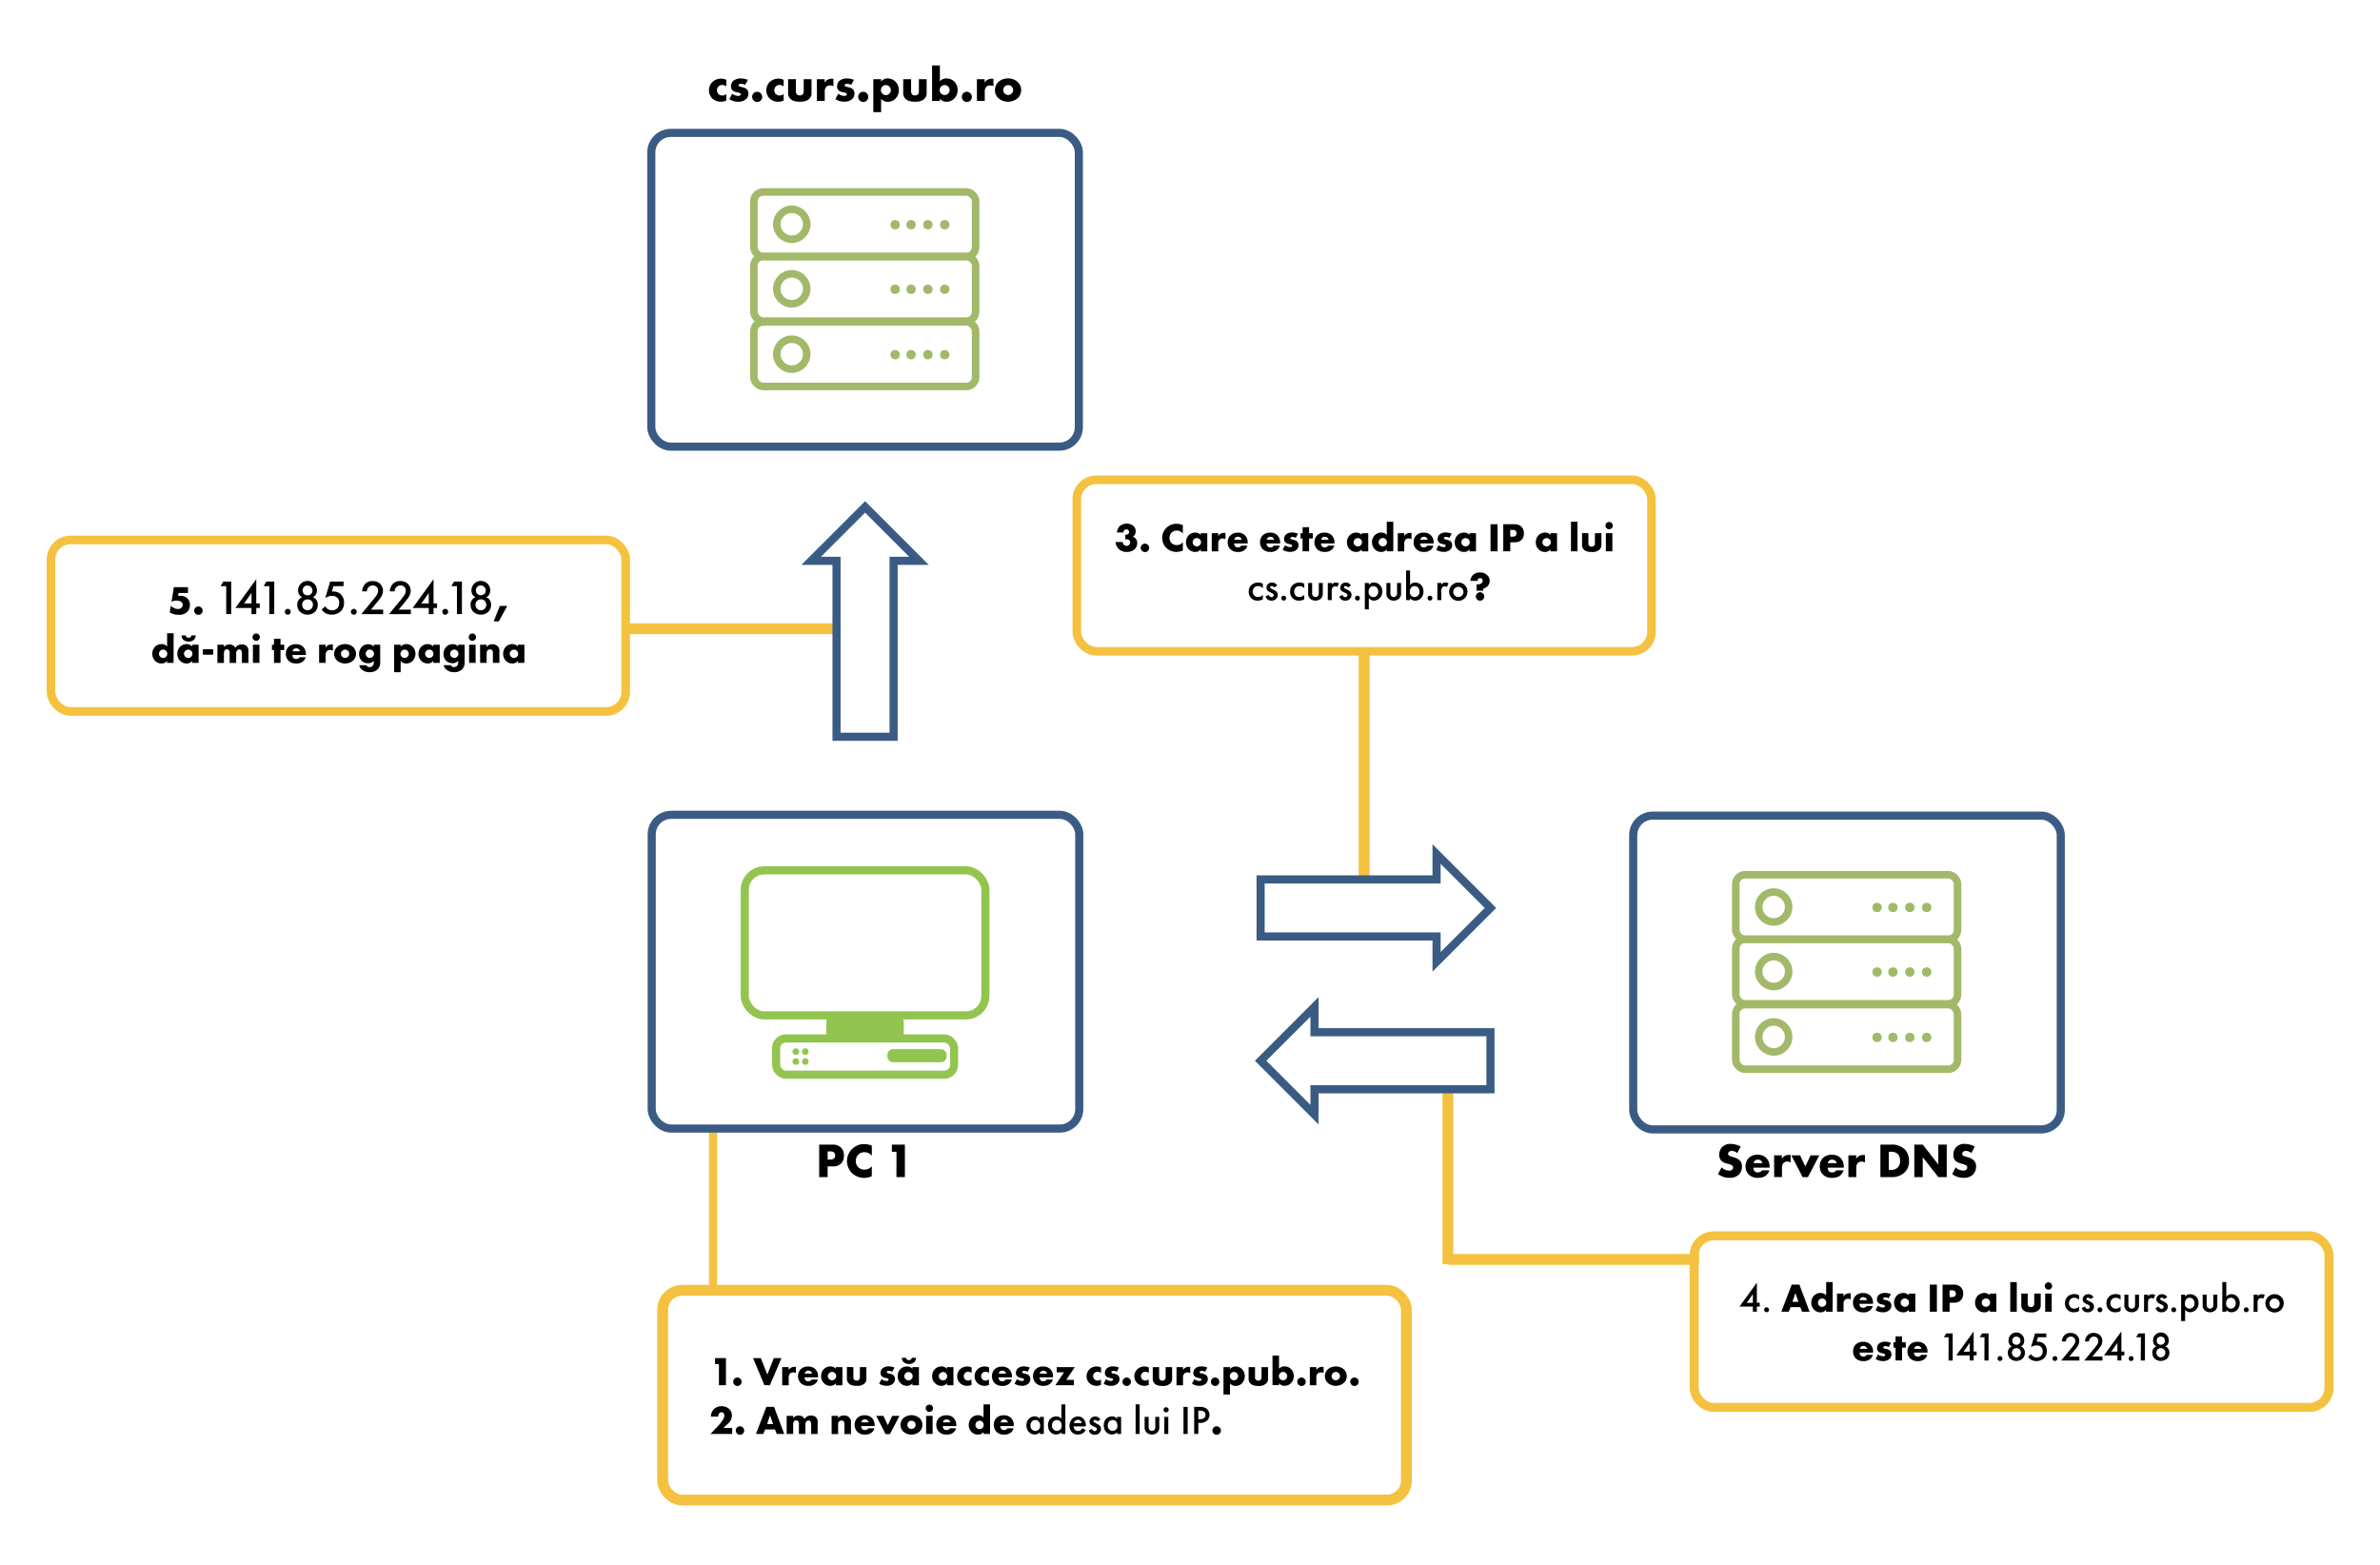 <svg id="Layer_1" data-name="Layer 1" xmlns="http://www.w3.org/2000/svg" viewBox="0 0 1464 963"><title>Cap 11 -</title><rect x="458.13" y="535.4" width="148" height="89.21" rx="12" ry="12" style="fill:none;stroke:#91c54f;stroke-miterlimit:10;stroke-width:5px"/><rect x="508.3" y="624.1" width="47.64" height="16.22" rx="4.38" ry="4.38" style="fill:#91c54f"/><rect x="477.39" y="638.8" width="109.48" height="22.3" rx="6.03" ry="6.03" style="fill:none;stroke:#91c54f;stroke-miterlimit:10;stroke-width:5px"/><circle cx="489.55" cy="646.91" r="2.03" style="fill:#91c54f"/><circle cx="495.37" cy="646.91" r="2.03" style="fill:#91c54f"/><circle cx="489.55" cy="652.99" r="2.03" style="fill:#91c54f"/><circle cx="495.37" cy="652.99" r="2.03" style="fill:#91c54f"/><rect x="548.34" y="647.92" width="31.42" height="3.04" rx="0.82" ry="0.82" style="fill:none;stroke:#91c54f;stroke-miterlimit:10;stroke-width:5px"/><path d="M509.1,717.49v6.63h-5.19v-20h8.28a6.89,6.89,0,0,1,5.07,1.8,6.2,6.2,0,0,1,1.86,4.86,6.5,6.5,0,0,1-1.77,5,6.66,6.66,0,0,1-5,1.74Zm0-4.2h1.74a3.39,3.39,0,0,0,2.19-.63,2.29,2.29,0,0,0,.66-1.83,2.43,2.43,0,0,0-.6-1.8,3,3,0,0,0-2.22-.72H509.1Z"/><path d="M536.25,723.58a12.36,12.36,0,0,1-4.5,1,10.88,10.88,0,0,1-7.74-3,10.5,10.5,0,0,1-3-7.29,10.5,10.5,0,0,1,10.59-10.5,12.4,12.4,0,0,1,4.68,1V711a5.57,5.57,0,0,0-4.53-2.19,5.07,5.07,0,0,0-3.6,1.32,5.59,5.59,0,0,0-1.74,4.11,5.52,5.52,0,0,0,1.62,3.9,5.59,5.59,0,0,0,3.72,1.38,5.87,5.87,0,0,0,4.53-2.1Z"/><path d="M551.46,708.52h-2.85v-4.41h8v20h-5.19Z"/><path d="M1059,718.12a7,7,0,0,0,4.59,2,2.63,2.63,0,0,0,2-.69,1.79,1.79,0,0,0,.51-1.26,1.56,1.56,0,0,0-.57-1.2,7.21,7.21,0,0,0-2.58-1l-1.35-.42a6.54,6.54,0,0,1-2.88-1.62,5,5,0,0,1-1.14-3.54,6.54,6.54,0,0,1,1.83-4.83,7.05,7.05,0,0,1,5.13-1.89,14.06,14.06,0,0,1,6.18,1.62l-2.07,4.05a5.28,5.28,0,0,0-3.42-1.35,2.49,2.49,0,0,0-1.71.6,1.48,1.48,0,0,0-.51,1.08,1.34,1.34,0,0,0,.27.9,3.28,3.28,0,0,0,1.74.9l1.59.48a7.64,7.64,0,0,1,3.63,2,4.72,4.72,0,0,1,1.29,3.57,6.78,6.78,0,0,1-1.89,5,7.76,7.76,0,0,1-5.91,2,10.7,10.7,0,0,1-3.93-.66,14,14,0,0,1-3-1.59Z"/><path d="M1088.53,718.3h-10a3.39,3.39,0,0,0,.84,2.25,2.7,2.7,0,0,0,2,.66,3.79,3.79,0,0,0,1.56-.36,2.23,2.23,0,0,0,.84-.9h4.59a6,6,0,0,1-1.62,2.76c-1,1-2.55,1.86-5.46,1.86a7.61,7.61,0,0,1-5.55-2,7,7,0,0,1-2-5.07,7.16,7.16,0,0,1,2-5.19,7.55,7.55,0,0,1,5.49-1.95,7.35,7.35,0,0,1,5.16,1.83,7.51,7.51,0,0,1,2.13,5.64Zm-4.41-2.76a3.22,3.22,0,0,0-.78-1.44,2.8,2.8,0,0,0-2-.72,2.58,2.58,0,0,0-1.95.72,2.74,2.74,0,0,0-.72,1.44Z"/><path d="M1091.29,710.71h4.8v2.19A4.33,4.33,0,0,1,1098,711a5.24,5.24,0,0,1,2.49-.54l1,.06v4.53a4.23,4.23,0,0,0-2.07-.48,3.14,3.14,0,0,0-2.19.72,4,4,0,0,0-1.08,3.06v5.73h-4.8Z"/><path d="M1107.28,710.71l3.21,6.87,3.27-6.87h5.34l-7,13.41h-3.27l-6.93-13.41Z"/><path d="M1134.22,718.3h-10a3.39,3.39,0,0,0,.84,2.25,2.7,2.7,0,0,0,2,.66,3.79,3.79,0,0,0,1.56-.36,2.23,2.23,0,0,0,.84-.9H1134a6,6,0,0,1-1.62,2.76c-1,1-2.55,1.86-5.46,1.86a7.61,7.61,0,0,1-5.55-2,7,7,0,0,1-2-5.07,7.16,7.16,0,0,1,2-5.19,7.55,7.55,0,0,1,5.49-1.95,7.35,7.35,0,0,1,5.16,1.83,7.51,7.51,0,0,1,2.13,5.64Zm-4.41-2.76a3.22,3.22,0,0,0-.78-1.44,2.8,2.8,0,0,0-2-.72,2.58,2.58,0,0,0-2,.72,2.74,2.74,0,0,0-.72,1.44Z"/><path d="M1137,710.71h4.8v2.19a4.33,4.33,0,0,1,1.89-1.86,5.24,5.24,0,0,1,2.49-.54l1,.06v4.53a4.23,4.23,0,0,0-2.07-.48,3.14,3.14,0,0,0-2.19.72,4,4,0,0,0-1.08,3.06v5.73H1137Z"/><path d="M1156.69,724.12v-20h6.81a11.16,11.16,0,0,1,8,2.76,9.77,9.77,0,0,1,2.79,7.29,9.23,9.23,0,0,1-2.61,6.93,10.87,10.87,0,0,1-7.68,3Zm5.19-4.41h1a6,6,0,0,0,4.38-1.44,5.45,5.45,0,0,0,1.53-4.11,6,6,0,0,0-1.56-4.38,5.83,5.83,0,0,0-4.14-1.26h-1.26Z"/><path d="M1177.54,724.12v-20h5.19l9.57,12.24V704.11h5.19v20h-5.19l-9.57-12.24v12.24Z"/><path d="M1203,718.12a7,7,0,0,0,4.59,2,2.63,2.63,0,0,0,2-.69,1.79,1.79,0,0,0,.51-1.26,1.56,1.56,0,0,0-.57-1.2,7.21,7.21,0,0,0-2.58-1l-1.35-.42a6.54,6.54,0,0,1-2.88-1.62,5,5,0,0,1-1.14-3.54,6.54,6.54,0,0,1,1.83-4.83,7.05,7.05,0,0,1,5.13-1.89,14.06,14.06,0,0,1,6.18,1.62l-2.07,4.05a5.28,5.28,0,0,0-3.42-1.35,2.49,2.49,0,0,0-1.71.6,1.48,1.48,0,0,0-.51,1.08,1.34,1.34,0,0,0,.27.9,3.28,3.28,0,0,0,1.74.9l1.59.48a7.64,7.64,0,0,1,3.63,2,4.72,4.72,0,0,1,1.29,3.57,6.78,6.78,0,0,1-1.89,5,7.76,7.76,0,0,1-5.91,2,10.7,10.7,0,0,1-3.93-.66,14,14,0,0,1-3-1.59Z"/><rect x="407.63" y="793.75" width="457.5" height="129" rx="12" ry="12" style="fill:none;stroke:#f4c240;stroke-miterlimit:10;stroke-width:6.671px"/><rect x="662.38" y="295.15" width="353.5" height="105.5" rx="12" ry="12" style="fill:none;stroke:#f4c240;stroke-miterlimit:10;stroke-width:5.303px"/><line x1="438.63" y1="693.75" x2="438.63" y2="792.75" style="fill:none;stroke:#f4c240;stroke-miterlimit:10;stroke-width:5px"/><rect x="400.88" y="501.25" width="263" height="193" rx="12" ry="12" style="fill:none;stroke:#3a5c84;stroke-miterlimit:10;stroke-width:5px"/><rect x="1004.63" y="501.75" width="263" height="193" rx="12" ry="12" style="fill:none;stroke:#3a5c84;stroke-miterlimit:10;stroke-width:5px"/><rect x="1067.73" y="577.8" width="136.4" height="39.71" rx="5.72" ry="5.72" style="fill:none;stroke:#a2b969;stroke-miterlimit:10;stroke-width:4.641px"/><circle cx="1091.04" cy="597.66" r="9.21" style="fill:none;stroke:#a2b969;stroke-miterlimit:10;stroke-width:4.641px"/><circle cx="1154.63" cy="597.95" r="2.88" style="fill:#a2b969"/><circle cx="1164.41" cy="597.95" r="2.88" style="fill:#a2b969"/><circle cx="1174.77" cy="597.95" r="2.88" style="fill:#a2b969"/><circle cx="1185.13" cy="597.95" r="2.88" style="fill:#a2b969"/><rect x="1067.73" y="618.03" width="136.4" height="39.71" rx="5.72" ry="5.72" style="fill:none;stroke:#a2b969;stroke-miterlimit:10;stroke-width:4.641px"/><circle cx="1091.04" cy="637.88" r="9.21" style="fill:none;stroke:#a2b969;stroke-miterlimit:10;stroke-width:4.641px"/><circle cx="1154.63" cy="638.17" r="2.88" style="fill:#a2b969"/><circle cx="1164.41" cy="638.17" r="2.88" style="fill:#a2b969"/><circle cx="1174.77" cy="638.17" r="2.88" style="fill:#a2b969"/><circle cx="1185.13" cy="638.17" r="2.88" style="fill:#a2b969"/><rect x="1067.73" y="538.09" width="136.4" height="39.71" rx="5.72" ry="5.72" style="fill:none;stroke:#a2b969;stroke-miterlimit:10;stroke-width:4.641px"/><circle cx="1091.04" cy="557.95" r="9.21" style="fill:none;stroke:#a2b969;stroke-miterlimit:10;stroke-width:4.641px"/><circle cx="1154.63" cy="558.24" r="2.88" style="fill:#a2b969"/><circle cx="1164.41" cy="558.24" r="2.88" style="fill:#a2b969"/><circle cx="1174.77" cy="558.24" r="2.88" style="fill:#a2b969"/><circle cx="1185.13" cy="558.24" r="2.88" style="fill:#a2b969"/><path d="M446.78,61.82a7.12,7.12,0,0,1-3.33.75,7.41,7.41,0,0,1-5.28-2,7,7,0,0,1-2.07-5,7.3,7.3,0,0,1,2.16-5.19,7.73,7.73,0,0,1,5.4-2,6.88,6.88,0,0,1,3.12.75v4a4.28,4.28,0,0,0-2.49-.87,3.15,3.15,0,0,0-2.34.93,3.26,3.26,0,0,0-.93,2.31,3.44,3.44,0,0,0,.84,2.25,3.26,3.26,0,0,0,2.46,1,3.63,3.63,0,0,0,2.46-.9Z"/><path d="M450.38,57.68a6.87,6.87,0,0,0,1.92,1,6.25,6.25,0,0,0,1.86.33,2,2,0,0,0,1.23-.36.77.77,0,0,0,.24-.63.71.71,0,0,0-.24-.6,3,3,0,0,0-1.26-.48l-1.26-.3a4.31,4.31,0,0,1-2.34-1.17,3.24,3.24,0,0,1-.87-2.31,4.79,4.79,0,0,1,1.26-3.27,6.77,6.77,0,0,1,4.8-1.62,11.07,11.07,0,0,1,4.29.87l-1.62,3.06a6.64,6.64,0,0,0-2.52-.66,2,2,0,0,0-1.11.27.72.72,0,0,0-.42.66.78.78,0,0,0,.57.75c.45.18.84.18,1.59.39l.87.24a5.67,5.67,0,0,1,2,1,3.79,3.79,0,0,1,1,2.67A4.48,4.48,0,0,1,459,60.89a7,7,0,0,1-4.95,1.68,9.89,9.89,0,0,1-5.4-1.56Z"/><path d="M463.55,61.76a3.12,3.12,0,0,1,2.19-5.31,3.19,3.19,0,0,1,2.22,1,3.1,3.1,0,0,1,0,4.35,3,3,0,0,1-4.37,0Z"/><path d="M482.05,61.82a7.12,7.12,0,0,1-3.33.75,7.41,7.41,0,0,1-5.28-2,7.05,7.05,0,0,1-2.06-5,7.3,7.3,0,0,1,2.16-5.19,7.69,7.69,0,0,1,5.39-2,6.88,6.88,0,0,1,3.12.75v4a4.28,4.28,0,0,0-2.49-.87,3.16,3.16,0,0,0-2.34.93,3.26,3.26,0,0,0-.93,2.31,3.44,3.44,0,0,0,.84,2.25,3.26,3.26,0,0,0,2.46,1,3.63,3.63,0,0,0,2.46-.9Z"/><path d="M489.58,48.71v7.5a2.57,2.57,0,0,0,.72,1.95,2.48,2.48,0,0,0,1.68.51,2.24,2.24,0,0,0,1.71-.57,2.49,2.49,0,0,0,.69-1.89v-7.5h4.8v8.37a4.6,4.6,0,0,1-1.29,3.6c-1.65,1.71-4,1.89-5.79,1.89-2,0-4.47-.21-6.06-1.92a4.82,4.82,0,0,1-1.26-3.57V48.71Z"/><path d="M502.48,48.71h4.8V50.9A4.33,4.33,0,0,1,509.17,49a5.24,5.24,0,0,1,2.49-.54l1,.06v4.53a4.23,4.23,0,0,0-2.07-.48,3.14,3.14,0,0,0-2.19.72,4,4,0,0,0-1.08,3.06v5.73h-4.8Z"/><path d="M515.62,57.68a6.87,6.87,0,0,0,1.92,1,6.25,6.25,0,0,0,1.86.33,2,2,0,0,0,1.23-.36.77.77,0,0,0,.24-.63.71.71,0,0,0-.24-.6,3,3,0,0,0-1.26-.48l-1.26-.3a4.31,4.31,0,0,1-2.34-1.17,3.24,3.24,0,0,1-.87-2.31,4.79,4.79,0,0,1,1.26-3.27,6.77,6.77,0,0,1,4.8-1.62,11.07,11.07,0,0,1,4.29.87l-1.62,3.06a6.64,6.64,0,0,0-2.52-.66,2,2,0,0,0-1.11.27.72.72,0,0,0-.42.66.78.78,0,0,0,.57.75c.45.18.84.18,1.59.39l.87.24a5.67,5.67,0,0,1,2,1,3.79,3.79,0,0,1,1,2.67,4.48,4.48,0,0,1-1.35,3.33,7,7,0,0,1-5,1.68,9.89,9.89,0,0,1-5.4-1.56Z"/><path d="M528.79,61.76A3.12,3.12,0,0,1,531,56.45a3.15,3.15,0,0,1,2.22,1,3.12,3.12,0,0,1,0,4.35,3.07,3.07,0,0,1-2.19.93A3,3,0,0,1,528.79,61.76Z"/><path d="M542,69h-4.8V48.71H542v1.47a5,5,0,0,1,4.11-1.92,6.67,6.67,0,0,1,4.77,2,7.61,7.61,0,0,1-.12,10.5,6.44,6.44,0,0,1-4.59,1.86A5.71,5.71,0,0,1,542,60.83Zm.78-15.75a3.27,3.27,0,0,0-.93,2.22,3.24,3.24,0,0,0,.93,2.13,3.07,3.07,0,0,0,2.16.9,2.9,2.9,0,0,0,2.13-.9,3.17,3.17,0,0,0,.93-2.13,3.27,3.27,0,0,0-.93-2.22,2.9,2.9,0,0,0-2.13-.9A3.07,3.07,0,0,0,542.74,53.24Z"/><path d="M560.44,48.71v7.5a2.57,2.57,0,0,0,.72,1.95,2.48,2.48,0,0,0,1.68.51,2.24,2.24,0,0,0,1.71-.57,2.49,2.49,0,0,0,.69-1.89v-7.5H570v8.37a4.6,4.6,0,0,1-1.29,3.6c-1.65,1.71-4,1.89-5.79,1.89-2,0-4.47-.21-6.06-1.92a4.82,4.82,0,0,1-1.26-3.57V48.71Z"/><path d="M578.14,40.25V50a5.31,5.31,0,0,1,4-1.74,6.86,6.86,0,0,1,4.74,1.8,7.31,7.31,0,0,1,2.19,5.31,7.4,7.4,0,0,1-2.16,5.34,6.42,6.42,0,0,1-4.71,1.86,4.92,4.92,0,0,1-4.05-1.92v1.47h-4.8V40.25Zm5.07,17.34a3,3,0,0,0,.93-2.1,3.29,3.29,0,0,0-.93-2.28,3.08,3.08,0,0,0-4.32,0,3.51,3.51,0,0,0-.9,2.16,3.22,3.22,0,0,0,1,2.28,3.28,3.28,0,0,0,2.07.81A3,3,0,0,0,583.21,57.59Z"/><path d="M592.54,61.76a3.12,3.12,0,0,1,2.19-5.31,3.15,3.15,0,0,1,2.22,1,3.12,3.12,0,0,1,0,4.35,3.07,3.07,0,0,1-2.19.93A3,3,0,0,1,592.54,61.76Z"/><path d="M600.91,48.71h4.8V50.9A4.33,4.33,0,0,1,607.6,49a5.24,5.24,0,0,1,2.49-.54l1,.06v4.53a4.23,4.23,0,0,0-2.07-.48,3.14,3.14,0,0,0-2.19.72,4,4,0,0,0-1.08,3.06v5.73h-4.8Z"/><path d="M626.08,60.35a9.18,9.18,0,0,1-12,0,6.92,6.92,0,0,1,0-9.87,8.37,8.37,0,0,1,6-2.22,8.47,8.47,0,0,1,6,2.22,6.92,6.92,0,0,1,0,9.87ZM618,53.21a3.06,3.06,0,0,0,2.16,5.22,3.05,3.05,0,0,0,2.13-.9,3,3,0,0,0,.93-2.13,3.26,3.26,0,0,0-.93-2.19,3.08,3.08,0,0,0-4.29,0Z"/><rect x="400.63" y="81.75" width="263" height="193" rx="12" ry="12" style="fill:none;stroke:#3a5c84;stroke-miterlimit:10;stroke-width:5px"/><rect x="463.73" y="157.8" width="136.4" height="39.71" rx="5.72" ry="5.72" style="fill:none;stroke:#a2b969;stroke-miterlimit:10;stroke-width:4.641px"/><circle cx="487.04" cy="177.66" r="9.21" style="fill:none;stroke:#a2b969;stroke-miterlimit:10;stroke-width:4.641px"/><circle cx="550.63" cy="177.95" r="2.88" style="fill:#a2b969"/><circle cx="560.41" cy="177.95" r="2.88" style="fill:#a2b969"/><circle cx="570.77" cy="177.95" r="2.88" style="fill:#a2b969"/><circle cx="581.13" cy="177.95" r="2.88" style="fill:#a2b969"/><rect x="463.73" y="198.03" width="136.4" height="39.71" rx="5.72" ry="5.72" style="fill:none;stroke:#a2b969;stroke-miterlimit:10;stroke-width:4.641px"/><circle cx="487.04" cy="217.88" r="9.21" style="fill:none;stroke:#a2b969;stroke-miterlimit:10;stroke-width:4.641px"/><circle cx="550.63" cy="218.17" r="2.88" style="fill:#a2b969"/><circle cx="560.41" cy="218.17" r="2.88" style="fill:#a2b969"/><circle cx="570.77" cy="218.17" r="2.88" style="fill:#a2b969"/><circle cx="581.13" cy="218.17" r="2.88" style="fill:#a2b969"/><rect x="463.73" y="118.09" width="136.4" height="39.71" rx="5.72" ry="5.72" style="fill:none;stroke:#a2b969;stroke-miterlimit:10;stroke-width:4.641px"/><circle cx="487.04" cy="137.95" r="9.21" style="fill:none;stroke:#a2b969;stroke-miterlimit:10;stroke-width:4.641px"/><circle cx="550.63" cy="138.24" r="2.88" style="fill:#a2b969"/><circle cx="560.41" cy="138.24" r="2.88" style="fill:#a2b969"/><circle cx="570.77" cy="138.24" r="2.88" style="fill:#a2b969"/><circle cx="581.13" cy="138.24" r="2.88" style="fill:#a2b969"/><line x1="839.13" y1="541.25" x2="839.13" y2="399.25" style="fill:none;stroke:#f4c240;stroke-miterlimit:10;stroke-width:6.671px"/><rect x="31.38" y="332.15" width="353.5" height="105.5" rx="12" ry="12" style="fill:none;stroke:#f4c240;stroke-miterlimit:10;stroke-width:5.303px"/><rect x="1042.13" y="760.25" width="390.5" height="105.5" rx="12" ry="12" style="fill:none;stroke:#f4c240;stroke-miterlimit:10;stroke-width:5.574px"/><line x1="890.63" y1="777.75" x2="890.63" y2="672.25" style="fill:none;stroke:#f4c240;stroke-miterlimit:10;stroke-width:6.671px"/><polygon points="775.43 576.08 883.67 576.08 883.67 591.68 916.82 558.53 883.67 525.37 883.67 540.97 775.43 540.97 775.43 576.08" style="fill:none;stroke:#3a5c84;stroke-miterlimit:10;stroke-width:5px"/><polygon points="916.82 634.97 808.58 634.97 808.58 619.37 775.43 652.53 808.58 685.68 808.58 670.08 916.82 670.08 916.82 634.97" style="fill:none;stroke:#3a5c84;stroke-miterlimit:10;stroke-width:5px"/><line x1="1045.13" y1="774.75" x2="891.13" y2="774.75" style="fill:none;stroke:#f4c240;stroke-miterlimit:10;stroke-width:6.671px"/><line x1="514.63" y1="386.75" x2="384.63" y2="386.75" style="fill:none;stroke:#f4c240;stroke-miterlimit:10;stroke-width:6.671px"/><path d="M115.63,364.78h-5.78l-.3,1.85a9.17,9.17,0,0,1,1.35-.12,5.91,5.91,0,0,1,4.4,1.64,5.44,5.44,0,0,1,1.52,4,5.89,5.89,0,0,1-1.59,4.18,6.94,6.94,0,0,1-5.2,1.87,10.13,10.13,0,0,1-5.63-1.5l.65-4a8.12,8.12,0,0,0,2,1.35,6.22,6.22,0,0,0,2.5.58,3,3,0,0,0,2.18-.83,2.52,2.52,0,0,0,.65-1.7,2.39,2.39,0,0,0-.8-1.8,4.79,4.79,0,0,0-3-.82,6.72,6.72,0,0,0-3.08.7l1.45-9h8.68Z"/><path d="M120.23,377.48a2.55,2.55,0,0,1-.78-1.83,2.5,2.5,0,0,1,.78-1.82,2.53,2.53,0,0,1,1.82-.78,2.62,2.62,0,0,1,1.85.8,2.4,2.4,0,0,1,.73,1.8,2.42,2.42,0,0,1-.75,1.83,2.59,2.59,0,0,1-1.83.77A2.52,2.52,0,0,1,120.23,377.48Z"/><path d="M139.15,360.59h-3.48l1.68-2.82h4.86v20h-3.06Z"/><path d="M157.63,371.18h2.16V374h-2.16v3.78h-2.94V374h-9.9l12.84-17.7Zm-2.94.06v-6.45l-4.56,6.45Z"/><path d="M165.64,360.59h-3.48l1.68-2.82h4.86v20h-3.06Z"/><path d="M177,374.54a1.8,1.8,0,1,1-1.8,1.8A1.81,1.81,0,0,1,177,374.54Z"/><path d="M194.56,369a4.83,4.83,0,0,1,.9,3,6,6,0,0,1-1.59,4.26,6.89,6.89,0,0,1-9.42,0,6,6,0,0,1-1.59-4.26,4.83,4.83,0,0,1,.9-3,4.92,4.92,0,0,1,2.1-1.62,4.07,4.07,0,0,1-1.77-1.5,5.24,5.24,0,0,1-.72-2.73,5.79,5.79,0,1,1,11.58,0,5.24,5.24,0,0,1-.72,2.73,4.07,4.07,0,0,1-1.77,1.5A4.92,4.92,0,0,1,194.56,369Zm-7.77.63a3.57,3.57,0,0,0,0,4.77,3.33,3.33,0,0,0,4.8,0,3.57,3.57,0,0,0,0-4.77,3.48,3.48,0,0,0-4.74,0ZM187,361a3.16,3.16,0,0,0-.84,2.22,2.94,2.94,0,0,0,.81,2.1,3.19,3.19,0,0,0,4.44,0,2.94,2.94,0,0,0,.81-2.1A3.12,3.12,0,0,0,187,361Z"/><path d="M211.3,360.59h-6.18l-1,3.33c.3,0,.63-.06.93-.06a6.61,6.61,0,0,1,4.62,1.77,6.82,6.82,0,0,1,1.95,5.13,7.19,7.19,0,0,1-2,5.31,8.6,8.6,0,0,1-9.39,1.14,7.28,7.28,0,0,1-2.37-2.31l2.31-1.92a4.31,4.31,0,0,0,4.14,2.43,4.25,4.25,0,0,0,3.06-1.11,4.65,4.65,0,0,0,1.29-3.39,4.24,4.24,0,0,0-1.2-3.24,4.71,4.71,0,0,0-3.27-1.11,6.22,6.22,0,0,0-2.34.42,8.2,8.2,0,0,0-1.77.9l3-10.11h8.28Z"/><path d="M217.63,374.54a1.8,1.8,0,1,1-1.8,1.8A1.81,1.81,0,0,1,217.63,374.54Z"/><path d="M235.69,377.78H222.25l6.93-8.4c.69-.84,1.74-2.16,2.4-3.12a5,5,0,0,0,1-2.88,3.12,3.12,0,0,0-3.33-3.24,3.55,3.55,0,0,0-3.54,3.63h-2.94a7.21,7.21,0,0,1,1.68-4.38,6,6,0,0,1,4.68-1.95c4.26,0,6.45,2.91,6.45,6a7.37,7.37,0,0,1-1.44,4.2,40.67,40.67,0,0,1-2.85,3.6L228.22,375h7.47Z"/><path d="M252.73,377.78H239.29l6.93-8.4c.69-.84,1.74-2.16,2.4-3.12a5,5,0,0,0,1-2.88,3.12,3.12,0,0,0-3.33-3.24,3.55,3.55,0,0,0-3.54,3.63h-2.94a7.21,7.21,0,0,1,1.68-4.38,6,6,0,0,1,4.68-1.95c4.26,0,6.45,2.91,6.45,6a7.37,7.37,0,0,1-1.44,4.2,40.67,40.67,0,0,1-2.85,3.6L245.26,375h7.47Z"/><path d="M266.68,371.18h2.16V374h-2.16v3.78h-2.94V374h-9.9l12.84-17.7Zm-2.94.06v-6.45l-4.56,6.45Z"/><path d="M273.88,374.54a1.8,1.8,0,1,1-1.8,1.8A1.81,1.81,0,0,1,273.88,374.54Z"/><path d="M281.08,360.59H277.6l1.68-2.82h4.86v20h-3.06Z"/><path d="M301.18,369a4.83,4.83,0,0,1,.9,3,6,6,0,0,1-1.59,4.26,6.89,6.89,0,0,1-9.42,0,6,6,0,0,1-1.59-4.26,4.83,4.83,0,0,1,.9-3,4.92,4.92,0,0,1,2.1-1.62,4.07,4.07,0,0,1-1.77-1.5,5.24,5.24,0,0,1-.72-2.73,5.79,5.79,0,1,1,11.58,0,5.24,5.24,0,0,1-.72,2.73,4.07,4.07,0,0,1-1.77,1.5A4.92,4.92,0,0,1,301.18,369Zm-7.77.63a3.57,3.57,0,0,0,0,4.77,3.33,3.33,0,0,0,4.8,0,3.57,3.57,0,0,0,0-4.77,3.48,3.48,0,0,0-4.74,0Zm.18-8.67a3.16,3.16,0,0,0-.84,2.22,2.94,2.94,0,0,0,.81,2.1,3.19,3.19,0,0,0,4.44,0,2.94,2.94,0,0,0,.81-2.1,3.12,3.12,0,0,0-5.22-2.22Z"/><path d="M307.45,372.77H312l-5.16,9.48H303.7Z"/><path d="M106.77,407.78h-4v-1.23a4.11,4.11,0,0,1-3.38,1.6,5.32,5.32,0,0,1-3.92-1.55,6.34,6.34,0,0,1,0-8.87,5.72,5.72,0,0,1,4-1.5,4.45,4.45,0,0,1,3.33,1.45v-8.12h4Zm-4.72-3.7a2.68,2.68,0,0,0,.85-1.9,2.9,2.9,0,0,0-.75-1.8,2.42,2.42,0,0,0-1.82-.75,2.46,2.46,0,0,0-1.78.72,2.74,2.74,0,0,0-.77,1.9,2.52,2.52,0,0,0,.77,1.75,2.48,2.48,0,0,0,1.78.75A2.73,2.73,0,0,0,102.05,404.08Z"/><path d="M118.18,396.61h4v11.17h-4v-1.23a4.17,4.17,0,0,1-3.48,1.6,5.35,5.35,0,0,1-4-1.77,5.63,5.63,0,0,1-1.6-4.1,6.19,6.19,0,0,1,1.72-4.48,5.81,5.81,0,0,1,4-1.57,4.45,4.45,0,0,1,3.35,1.45Zm2.2-5.75a3.92,3.92,0,0,1-1.11,2.72,5.22,5.22,0,0,1-6.49,0,3.88,3.88,0,0,1-1.1-2.72h2.57a1.71,1.71,0,0,0,.5,1,2,2,0,0,0,1.28.45,2,2,0,0,0,1.27-.45,1.71,1.71,0,0,0,.5-1Zm-6.4,9.49a2.63,2.63,0,0,0-.8,1.83A2.55,2.55,0,0,0,114,404a2.83,2.83,0,0,0,1.8.75,2.56,2.56,0,0,0,1.8-.77,2.43,2.43,0,0,0,.75-1.8,2.49,2.49,0,0,0-.77-1.83,2.57,2.57,0,0,0-1.8-.72A2.54,2.54,0,0,0,114,400.35Z"/><path d="M124.8,399.4h6.33v3.33H124.8Z"/><path d="M133.75,396.61h4V398a4.26,4.26,0,0,1,3.35-1.55,4.49,4.49,0,0,1,2.15.5,3.52,3.52,0,0,1,1.55,1.6,3.89,3.89,0,0,1,1.52-1.55,4.55,4.55,0,0,1,2.33-.55,4.45,4.45,0,0,1,3.1,1,4.09,4.09,0,0,1,1.05,3.07v7.28h-4v-5.53a3.33,3.33,0,0,0-.58-2.4,1.44,1.44,0,0,0-1.05-.37,1.59,1.59,0,0,0-1.17.45,2.83,2.83,0,0,0-.73,2.12v5.73h-4v-5.53a3.59,3.59,0,0,0-.53-2.4,1.57,1.57,0,0,0-1.2-.45,1.44,1.44,0,0,0-1.1.4,3.31,3.31,0,0,0-.7,2.45v5.53h-4Z"/><path d="M157.58,389.71a2.25,2.25,0,1,1-2.25,2.25A2.24,2.24,0,0,1,157.58,389.71Zm2,6.9v11.17h-4V396.61Z"/><path d="M172.55,399.88v7.9h-4v-7.9h-1.27v-3.27h1.27v-3.68h4v3.68h2.28v3.27Z"/><path d="M188.17,402.93h-8.32a2.83,2.83,0,0,0,.7,1.87,2.25,2.25,0,0,0,1.65.55,3.07,3.07,0,0,0,1.3-.3,1.9,1.9,0,0,0,.7-.75H188a4.91,4.91,0,0,1-1.35,2.3,6,6,0,0,1-4.54,1.55,6.33,6.33,0,0,1-4.63-1.7,5.86,5.86,0,0,1-1.65-4.22,6,6,0,0,1,1.68-4.33,6.31,6.31,0,0,1,4.57-1.62,6.12,6.12,0,0,1,4.3,1.52,6.27,6.27,0,0,1,1.77,4.7Zm-3.67-2.3a2.66,2.66,0,0,0-.65-1.2,2.31,2.31,0,0,0-1.65-.6,2.14,2.14,0,0,0-1.62.6,2.21,2.21,0,0,0-.6,1.2Z"/><path d="M196.3,396.61h4v1.82a3.6,3.6,0,0,1,1.57-1.55,4.32,4.32,0,0,1,2.08-.45c.1,0,.27,0,.8.05v3.77a3.54,3.54,0,0,0-1.73-.4,2.63,2.63,0,0,0-1.82.6,3.38,3.38,0,0,0-.9,2.55v4.78h-4Z"/><path d="M217.27,406.3a7.64,7.64,0,0,1-10,0,5.77,5.77,0,0,1,0-8.22,7,7,0,0,1,5-1.85,7.06,7.06,0,0,1,5,1.85,5.75,5.75,0,0,1,0,8.22Zm-6.77-5.95a2.49,2.49,0,0,0,0,3.6,2.55,2.55,0,0,0,1.8.75,2.5,2.5,0,0,0,1.77-.75,2.45,2.45,0,0,0,.78-1.77,2.73,2.73,0,0,0-.78-1.83,2.57,2.57,0,0,0-3.57,0Z"/><path d="M233.87,396.61v10.47a6,6,0,0,1-1.52,4.62,6.67,6.67,0,0,1-4.93,1.8,6.85,6.85,0,0,1-5.22-2A4.07,4.07,0,0,1,221,409.2h4.45a1.71,1.71,0,0,0,1.87,1.15,2.41,2.41,0,0,0,1.77-.62,2.69,2.69,0,0,0,.8-2.08v-1.12a4.26,4.26,0,0,1-3.34,1.47,5.6,5.6,0,0,1-4.13-1.57,5.91,5.91,0,0,1-1.55-4.08A6.46,6.46,0,0,1,222.5,398a5.65,5.65,0,0,1,4.05-1.7,4.34,4.34,0,0,1,3.32,1.48v-1.15Zm-8.14,3.74a2.5,2.5,0,0,0,0,3.63,2.51,2.51,0,0,0,1.79.72,2.61,2.61,0,0,0,1.8-.75,2.66,2.66,0,0,0,.75-1.8,2.83,2.83,0,0,0-.8-1.82,2.54,2.54,0,0,0-1.77-.73A2.39,2.39,0,0,0,225.73,400.35Z"/><path d="M246.45,413.5h-4V396.61h4v1.22a4.18,4.18,0,0,1,3.42-1.6,5.6,5.6,0,0,1,4,1.62,6.35,6.35,0,0,1-.1,8.75,5.35,5.35,0,0,1-3.83,1.55,4.75,4.75,0,0,1-3.47-1.45Zm.65-13.12a2.72,2.72,0,0,0-.78,1.85,2.66,2.66,0,0,0,.78,1.77,2.52,2.52,0,0,0,1.8.75,2.38,2.38,0,0,0,1.77-.75,2.61,2.61,0,0,0,.78-1.77,2.72,2.72,0,0,0-.78-1.85,2.38,2.38,0,0,0-1.77-.75A2.52,2.52,0,0,0,247.1,400.38Z"/><path d="M266.5,396.61h4v11.17h-4v-1.23a4.17,4.17,0,0,1-3.48,1.6,5.35,5.35,0,0,1-4-1.77,5.67,5.67,0,0,1-1.6-4.1,6.2,6.2,0,0,1,1.73-4.48,5.78,5.78,0,0,1,4-1.57,4.45,4.45,0,0,1,3.35,1.45Zm-4.2,3.74a2.63,2.63,0,0,0-.8,1.83,2.55,2.55,0,0,0,.77,1.82,2.83,2.83,0,0,0,1.8.75,2.56,2.56,0,0,0,1.8-.77,2.43,2.43,0,0,0,.75-1.8,2.49,2.49,0,0,0-.77-1.83,2.57,2.57,0,0,0-1.8-.72A2.54,2.54,0,0,0,262.3,400.35Z"/><path d="M285.82,396.61v10.47a6,6,0,0,1-1.52,4.62,6.67,6.67,0,0,1-4.93,1.8,6.85,6.85,0,0,1-5.22-2,4.07,4.07,0,0,1-1.22-2.33h4.44a1.72,1.72,0,0,0,1.88,1.15,2.41,2.41,0,0,0,1.77-.62,2.69,2.69,0,0,0,.8-2.08v-1.12a4.26,4.26,0,0,1-3.35,1.47,5.57,5.57,0,0,1-4.12-1.57,5.91,5.91,0,0,1-1.55-4.08,6.46,6.46,0,0,1,1.65-4.37,5.62,5.62,0,0,1,4.05-1.7,4.34,4.34,0,0,1,3.32,1.48v-1.15Zm-8.15,3.74a2.65,2.65,0,0,0-.77,1.8,2.63,2.63,0,0,0,.77,1.83,2.55,2.55,0,0,0,1.8.72,2.61,2.61,0,0,0,1.8-.75,2.66,2.66,0,0,0,.75-1.8,2.83,2.83,0,0,0-.8-1.82,2.54,2.54,0,0,0-1.77-.73A2.41,2.41,0,0,0,277.67,400.35Z"/><path d="M290.57,389.71a2.25,2.25,0,1,1-2.24,2.25A2.24,2.24,0,0,1,290.57,389.71Zm2,6.9v11.17h-4V396.61Z"/><path d="M295.3,396.61h4V398a4.18,4.18,0,0,1,3.55-1.65,4.54,4.54,0,0,1,3.3,1.19,3.87,3.87,0,0,1,1.05,3.13v7.1h-4v-5.65a3.25,3.25,0,0,0-.5-2.18,1.69,1.69,0,0,0-1.28-.47A2.17,2.17,0,0,0,300,400a2.58,2.58,0,0,0-.65,1.78v6h-4Z"/><path d="M318.57,396.61h4v11.17h-4v-1.23a4.15,4.15,0,0,1-3.47,1.6,5.34,5.34,0,0,1-4-1.77,5.63,5.63,0,0,1-1.6-4.1,6.19,6.19,0,0,1,1.72-4.48,5.78,5.78,0,0,1,4-1.57,4.43,4.43,0,0,1,3.35,1.45Zm-4.2,3.74a2.63,2.63,0,0,0-.8,1.83,2.56,2.56,0,0,0,.78,1.82,2.79,2.79,0,0,0,1.8.75A2.56,2.56,0,0,0,318,404a2.43,2.43,0,0,0,.75-1.8,2.46,2.46,0,0,0-.78-1.83,2.55,2.55,0,0,0-3.55,0Z"/><polygon points="549.68 453.22 549.68 344.98 565.28 344.98 532.13 311.83 498.97 344.98 514.57 344.98 514.57 453.22 549.68 453.22" style="fill:none;stroke:#3a5c84;stroke-miterlimit:10;stroke-width:5px"/><path d="M442.23,839.13h-2.38v-3.68h6.7v16.67h-4.32Z"/><path d="M451.8,851.82A2.54,2.54,0,0,1,451,850a2.59,2.59,0,0,1,.77-1.83,2.54,2.54,0,0,1,1.83-.77,2.63,2.63,0,0,1,1.85.8,2.6,2.6,0,0,1,0,3.62,2.53,2.53,0,0,1-1.82.78A2.55,2.55,0,0,1,451.8,851.82Z"/><path d="M468,835.45l4,10.15L476,835.45h4.7l-7.1,16.67h-3.37l-7-16.67Z"/><path d="M481.15,841h4v1.83a3.61,3.61,0,0,1,1.58-1.55,4.28,4.28,0,0,1,2.07-.45l.8.05v3.77a3.52,3.52,0,0,0-1.72-.4,2.66,2.66,0,0,0-1.83.6,3.37,3.37,0,0,0-.9,2.55v4.77h-4Z"/><path d="M503.23,847.27H494.9a2.87,2.87,0,0,0,.7,1.88,2.25,2.25,0,0,0,1.65.55,3.24,3.24,0,0,0,1.3-.3,1.83,1.83,0,0,0,.7-.75h3.83a5.14,5.14,0,0,1-1.35,2.3,6.09,6.09,0,0,1-4.55,1.55,6.37,6.37,0,0,1-4.63-1.7,6.32,6.32,0,0,1,0-8.55,6.27,6.27,0,0,1,4.57-1.62,6.11,6.11,0,0,1,4.3,1.52,6.24,6.24,0,0,1,1.78,4.7Zm-3.68-2.3a2.67,2.67,0,0,0-.65-1.19,2.32,2.32,0,0,0-1.65-.61,2.13,2.13,0,0,0-1.62.61A2.18,2.18,0,0,0,495,845Z"/><path d="M514.18,841h4v11.17h-4V850.9a4.2,4.2,0,0,1-3.48,1.6,5.33,5.33,0,0,1-4-1.78,5.61,5.61,0,0,1-1.6-4.1,6.17,6.17,0,0,1,1.72-4.47,5.76,5.76,0,0,1,4-1.57,4.41,4.41,0,0,1,3.35,1.45ZM510,844.7a2.51,2.51,0,0,0,0,3.65,2.83,2.83,0,0,0,1.8.75,2.57,2.57,0,0,0,1.8-.78,2.43,2.43,0,0,0,.75-1.8,2.48,2.48,0,0,0-.77-1.82,2.52,2.52,0,0,0-3.55,0Z"/><path d="M524.93,841v6.25a2.11,2.11,0,0,0,.6,1.62,2.06,2.06,0,0,0,1.4.43,1.85,1.85,0,0,0,1.42-.48,2.07,2.07,0,0,0,.58-1.57V841h4v7a3.84,3.84,0,0,1-1.08,3A6.35,6.35,0,0,1,527,852.5c-1.68,0-3.73-.18-5-1.6a4,4,0,0,1-1.05-3v-7Z"/><path d="M542.23,848.42a5.8,5.8,0,0,0,1.6.83,5.33,5.33,0,0,0,1.55.27,1.65,1.65,0,0,0,1-.3.61.61,0,0,0,.2-.52.57.57,0,0,0-.2-.5,2.43,2.43,0,0,0-1-.4l-1.05-.25a3.64,3.64,0,0,1-1.95-1,2.71,2.71,0,0,1-.72-1.92,4,4,0,0,1,1-2.72,5.62,5.62,0,0,1,4-1.35,9.31,9.31,0,0,1,3.57.72l-1.35,2.55a5.51,5.51,0,0,0-2.1-.55,1.67,1.67,0,0,0-.92.23.59.59,0,0,0-.35.55.65.65,0,0,0,.47.62c.38.15.7.15,1.33.32l.72.2a4.72,4.72,0,0,1,1.65.88,3.15,3.15,0,0,1,.85,2.22,3.75,3.75,0,0,1-1.12,2.78,5.81,5.81,0,0,1-4.13,1.4,8.3,8.3,0,0,1-4.5-1.3Z"/><path d="M561.25,841h4v11.17h-4V850.9a4.17,4.17,0,0,1-3.47,1.6,5.35,5.35,0,0,1-4-1.78,5.65,5.65,0,0,1-1.6-4.1,6.17,6.17,0,0,1,1.73-4.47,5.74,5.74,0,0,1,4-1.57,4.4,4.4,0,0,1,3.35,1.45Zm2.2-5.75a4,4,0,0,1-1.1,2.73,5.28,5.28,0,0,1-6.5,0,4,4,0,0,1-1.1-2.73h2.58a1.76,1.76,0,0,0,.5,1,2,2,0,0,0,1.27.45,2.07,2.07,0,0,0,1.28-.45,1.76,1.76,0,0,0,.5-1Zm-6.4,9.5a2.5,2.5,0,0,0,0,3.65,2.79,2.79,0,0,0,1.8.75,2.57,2.57,0,0,0,1.8-.78,2.43,2.43,0,0,0,.75-1.8,2.46,2.46,0,0,0-.78-1.82,2.52,2.52,0,0,0-3.55,0Z"/><path d="M582.48,841h4v11.17h-4V850.9a4.2,4.2,0,0,1-3.48,1.6,5.33,5.33,0,0,1-4-1.78,5.61,5.61,0,0,1-1.6-4.1,6.17,6.17,0,0,1,1.72-4.47,5.76,5.76,0,0,1,4-1.57,4.41,4.41,0,0,1,3.35,1.45Zm-4.2,3.75a2.51,2.51,0,0,0,0,3.65,2.83,2.83,0,0,0,1.8.75,2.57,2.57,0,0,0,1.8-.78,2.43,2.43,0,0,0,.75-1.8,2.48,2.48,0,0,0-.77-1.82,2.52,2.52,0,0,0-3.55,0Z"/><path d="M597.68,851.87a5.9,5.9,0,0,1-2.78.63,6.2,6.2,0,0,1-4.4-1.7,5.86,5.86,0,0,1-1.72-4.18,6.05,6.05,0,0,1,1.8-4.32,6.45,6.45,0,0,1,4.5-1.7,5.75,5.75,0,0,1,2.6.63v3.35a3.56,3.56,0,0,0-2.08-.73,2.59,2.59,0,0,0-2,.78,2.69,2.69,0,0,0-.77,1.92,2.83,2.83,0,0,0,.7,1.87,2.7,2.7,0,0,0,2,.85,3,3,0,0,0,2-.75Z"/><path d="M608.4,851.87a5.87,5.87,0,0,1-2.77.63,6.18,6.18,0,0,1-4.4-1.7,5.87,5.87,0,0,1-1.73-4.18,6.09,6.09,0,0,1,1.8-4.32,6.45,6.45,0,0,1,4.5-1.7,5.75,5.75,0,0,1,2.6.63v3.35a3.53,3.53,0,0,0-2.07-.73,2.59,2.59,0,0,0-2,.78,2.7,2.7,0,0,0-.78,1.92,2.88,2.88,0,0,0,.7,1.87,2.73,2.73,0,0,0,2.05.85,3,3,0,0,0,2-.75Z"/><path d="M622.52,847.27H614.2a2.87,2.87,0,0,0,.7,1.88,2.25,2.25,0,0,0,1.65.55,3.24,3.24,0,0,0,1.3-.3,1.9,1.9,0,0,0,.7-.75h3.82A5,5,0,0,1,621,851a6,6,0,0,1-4.54,1.55,6.37,6.37,0,0,1-4.63-1.7,6.32,6.32,0,0,1,0-8.55,6.27,6.27,0,0,1,4.57-1.62,6.12,6.12,0,0,1,4.3,1.52,6.27,6.27,0,0,1,1.77,4.7Zm-3.67-2.3a2.67,2.67,0,0,0-.65-1.19,2.33,2.33,0,0,0-1.65-.61,2.13,2.13,0,0,0-1.62.61,2.18,2.18,0,0,0-.6,1.19Z"/><path d="M625.55,848.42a6,6,0,0,0,1.6.83,5.38,5.38,0,0,0,1.55.27,1.68,1.68,0,0,0,1-.3.64.64,0,0,0,.2-.52.6.6,0,0,0-.2-.5,2.43,2.43,0,0,0-1.05-.4l-1-.25a3.64,3.64,0,0,1-2-1,2.67,2.67,0,0,1-.73-1.92,4,4,0,0,1,1-2.72,5.62,5.62,0,0,1,4-1.35,9.31,9.31,0,0,1,3.57.72l-1.35,2.55a5.51,5.51,0,0,0-2.09-.55,1.71,1.71,0,0,0-.93.23.6.6,0,0,0-.35.55.66.66,0,0,0,.48.62c.37.15.69.15,1.32.32l.72.2a4.72,4.72,0,0,1,1.65.88,3.15,3.15,0,0,1,.85,2.22,3.75,3.75,0,0,1-1.12,2.78,5.81,5.81,0,0,1-4.12,1.4,8.28,8.28,0,0,1-4.5-1.3Z"/><path d="M647.77,847.27h-8.32a2.82,2.82,0,0,0,.7,1.88,2.25,2.25,0,0,0,1.65.55,3.24,3.24,0,0,0,1.3-.3,1.9,1.9,0,0,0,.7-.75h3.82a5,5,0,0,1-1.35,2.3,6.06,6.06,0,0,1-4.55,1.55,6.36,6.36,0,0,1-4.62-1.7,6.32,6.32,0,0,1,0-8.55,6.27,6.27,0,0,1,4.57-1.62,6.12,6.12,0,0,1,4.3,1.52,6.27,6.27,0,0,1,1.77,4.7ZM644.1,845a2.67,2.67,0,0,0-.65-1.19,2.33,2.33,0,0,0-1.65-.61,2.15,2.15,0,0,0-1.63.61,2.24,2.24,0,0,0-.59,1.19Z"/><path d="M655.9,848.85h4.67v3.27H649.2l5.27-7.9H650V841h11.14Z"/><path d="M677.27,851.87a5.87,5.87,0,0,1-2.77.63,6.18,6.18,0,0,1-4.4-1.7,5.86,5.86,0,0,1-1.72-4.18,6.09,6.09,0,0,1,1.79-4.32,6.45,6.45,0,0,1,4.5-1.7,5.75,5.75,0,0,1,2.6.63v3.35a3.51,3.51,0,0,0-2.07-.73,2.59,2.59,0,0,0-2,.78,2.7,2.7,0,0,0-.78,1.92,2.88,2.88,0,0,0,.7,1.87,2.73,2.73,0,0,0,2.05.85,3,3,0,0,0,2-.75Z"/><path d="M680.27,848.42a6,6,0,0,0,1.6.83,5.38,5.38,0,0,0,1.55.27,1.68,1.68,0,0,0,1-.3.64.64,0,0,0,.2-.52.6.6,0,0,0-.2-.5,2.43,2.43,0,0,0-1.05-.4l-1-.25a3.64,3.64,0,0,1-2-1,2.67,2.67,0,0,1-.73-1.92,4,4,0,0,1,1.05-2.72,5.62,5.62,0,0,1,4-1.35,9.37,9.37,0,0,1,3.58.72L687,843.85a5.56,5.56,0,0,0-2.1-.55,1.71,1.71,0,0,0-.93.23.6.6,0,0,0-.35.55.66.66,0,0,0,.48.62c.37.15.7.15,1.32.32l.73.2a4.91,4.91,0,0,1,1.65.88,3.15,3.15,0,0,1,.85,2.22,3.76,3.76,0,0,1-1.13,2.78,5.81,5.81,0,0,1-4.12,1.4,8.28,8.28,0,0,1-4.5-1.3Z"/><path d="M691.25,851.82a2.5,2.5,0,0,1-.78-1.82,2.55,2.55,0,0,1,.78-1.83,2.52,2.52,0,0,1,1.82-.77,2.62,2.62,0,0,1,1.85.8,2.36,2.36,0,0,1,.73,1.8,2.41,2.41,0,0,1-.75,1.82,2.56,2.56,0,0,1-1.83.78A2.53,2.53,0,0,1,691.25,851.82Z"/><path d="M706.67,851.87a5.87,5.87,0,0,1-2.77.63,6.18,6.18,0,0,1-4.4-1.7,5.87,5.87,0,0,1-1.73-4.18,6.09,6.09,0,0,1,1.8-4.32,6.45,6.45,0,0,1,4.5-1.7,5.75,5.75,0,0,1,2.6.63v3.35a3.51,3.51,0,0,0-2.07-.73,2.59,2.59,0,0,0-2,.78,2.7,2.7,0,0,0-.78,1.92,2.88,2.88,0,0,0,.7,1.87,2.73,2.73,0,0,0,2,.85,3,3,0,0,0,2-.75Z"/><path d="M713,841v6.25a2.11,2.11,0,0,0,.6,1.62,2.06,2.06,0,0,0,1.4.43,1.85,1.85,0,0,0,1.42-.48,2.07,2.07,0,0,0,.58-1.57V841h4v7a3.84,3.84,0,0,1-1.08,3,6.35,6.35,0,0,1-4.82,1.58c-1.68,0-3.73-.18-5-1.6a4,4,0,0,1-1-3v-7Z"/><path d="M723.7,841h4v1.83a3.6,3.6,0,0,1,1.57-1.55,4.32,4.32,0,0,1,2.08-.45l.8.05v3.77a3.54,3.54,0,0,0-1.73-.4,2.63,2.63,0,0,0-1.82.6,3.37,3.37,0,0,0-.9,2.55v4.77h-4Z"/><path d="M734.65,848.42a5.8,5.8,0,0,0,1.6.83,5.33,5.33,0,0,0,1.55.27,1.65,1.65,0,0,0,1-.3.61.61,0,0,0,.2-.52.57.57,0,0,0-.2-.5,2.43,2.43,0,0,0-1.05-.4l-1-.25a3.64,3.64,0,0,1-2-1,2.71,2.71,0,0,1-.72-1.92,4,4,0,0,1,1.05-2.72,5.62,5.62,0,0,1,4-1.35,9.31,9.31,0,0,1,3.57.72l-1.35,2.55a5.51,5.51,0,0,0-2.1-.55,1.67,1.67,0,0,0-.92.23.59.59,0,0,0-.35.55.65.65,0,0,0,.47.62c.38.15.7.15,1.33.32l.72.2a4.72,4.72,0,0,1,1.65.88,3.15,3.15,0,0,1,.85,2.22,3.75,3.75,0,0,1-1.12,2.78,5.81,5.81,0,0,1-4.13,1.4,8.3,8.3,0,0,1-4.5-1.3Z"/><path d="M745.62,851.82a2.54,2.54,0,0,1-.77-1.82,2.59,2.59,0,0,1,.77-1.83,2.54,2.54,0,0,1,1.83-.77,2.63,2.63,0,0,1,1.85.8,2.6,2.6,0,0,1,0,3.62,2.53,2.53,0,0,1-1.82.78A2.55,2.55,0,0,1,745.62,851.82Z"/><path d="M756.6,857.85h-4V841h4v1.23a4.15,4.15,0,0,1,3.42-1.6,5.56,5.56,0,0,1,4,1.62,6.35,6.35,0,0,1-.1,8.75,5.39,5.39,0,0,1-3.83,1.55,4.75,4.75,0,0,1-3.47-1.45Zm.65-13.13a2.74,2.74,0,0,0-.78,1.85,2.7,2.7,0,0,0,.78,1.78,2.56,2.56,0,0,0,1.8.75,2.42,2.42,0,0,0,1.77-.75,2.64,2.64,0,0,0,.78-1.78,2.74,2.74,0,0,0-.78-1.85,2.42,2.42,0,0,0-1.77-.75A2.56,2.56,0,0,0,757.25,844.72Z"/><path d="M772,841v6.25a2.11,2.11,0,0,0,.6,1.62,2.06,2.06,0,0,0,1.4.43,1.85,1.85,0,0,0,1.42-.48,2.07,2.07,0,0,0,.58-1.57V841h4v7a3.84,3.84,0,0,1-1.08,3,6.35,6.35,0,0,1-4.82,1.58c-1.68,0-3.73-.18-5.05-1.6a4,4,0,0,1-1-3v-7Z"/><path d="M786.75,833.9V842a4.39,4.39,0,0,1,3.32-1.45,5.71,5.71,0,0,1,3.95,1.5,6.05,6.05,0,0,1,1.83,4.42,6.19,6.19,0,0,1-1.8,4.45,5.38,5.38,0,0,1-3.93,1.55,4.09,4.09,0,0,1-3.37-1.6v1.22h-4V833.9ZM791,848.35a2.53,2.53,0,0,0,.78-1.75,2.75,2.75,0,0,0-.78-1.9,2.44,2.44,0,0,0-1.77-.73,2.48,2.48,0,0,0-1.83.75,3,3,0,0,0-.75,1.8,2.68,2.68,0,0,0,.85,1.9,2.73,2.73,0,0,0,1.73.68A2.48,2.48,0,0,0,791,848.35Z"/><path d="M798.75,851.82A2.5,2.5,0,0,1,798,850a2.55,2.55,0,0,1,.78-1.83,2.52,2.52,0,0,1,1.82-.77,2.62,2.62,0,0,1,1.85.8,2.36,2.36,0,0,1,.73,1.8,2.41,2.41,0,0,1-.75,1.82,2.56,2.56,0,0,1-1.83.78A2.53,2.53,0,0,1,798.75,851.82Z"/><path d="M805.72,841h4v1.83a3.61,3.61,0,0,1,1.58-1.55,4.28,4.28,0,0,1,2.07-.45l.8.05v3.77a3.52,3.52,0,0,0-1.72-.4,2.66,2.66,0,0,0-1.83.6,3.37,3.37,0,0,0-.9,2.55v4.77h-4Z"/><path d="M826.7,850.65a7.65,7.65,0,0,1-10,0,5.6,5.6,0,0,1-1.72-4.13,5.52,5.52,0,0,1,1.72-4.09,7.65,7.65,0,0,1,10,0,5.52,5.52,0,0,1,1.72,4.09A5.6,5.6,0,0,1,826.7,850.65Zm-6.78-5.95a2.54,2.54,0,1,0,3.58,3.6,2.48,2.48,0,0,0,.77-1.78,2.7,2.7,0,0,0-.77-1.82,2.56,2.56,0,0,0-3.58,0Z"/><path d="M831.32,851.82a2.54,2.54,0,0,1-.77-1.82,2.59,2.59,0,0,1,.77-1.83,2.54,2.54,0,0,1,1.83-.77,2.63,2.63,0,0,1,1.85.8,2.6,2.6,0,0,1,0,3.62,2.53,2.53,0,0,1-1.82.78A2.55,2.55,0,0,1,831.32,851.82Z"/><path d="M450.4,882.12H437l4.22-4.42a28.17,28.17,0,0,0,3.43-4.22,4.71,4.71,0,0,0,.9-2.6,2.5,2.5,0,0,0-.5-1.6,1.63,1.63,0,0,0-1.23-.5,1.8,1.8,0,0,0-1.45.67,4.22,4.22,0,0,0-.6,2h-4.47a6.58,6.58,0,0,1,1.85-4.62,7.18,7.18,0,0,1,9.42-.08,5.56,5.56,0,0,1,1.63,4.1,6.49,6.49,0,0,1-2.48,5l-2.8,2.6h5.45Z"/><path d="M453.35,881.82a2.54,2.54,0,0,1-.77-1.82,2.59,2.59,0,0,1,.77-1.83,2.54,2.54,0,0,1,1.83-.77,2.63,2.63,0,0,1,1.85.8,2.6,2.6,0,0,1,0,3.62,2.53,2.53,0,0,1-1.82.78A2.55,2.55,0,0,1,453.35,881.82Z"/><path d="M476.7,879.32h-6.05l-1.12,2.8H465l6.4-16.67h4.73l6.27,16.67h-4.62Zm-1.15-3.3-1.87-5.39L471.85,876Z"/><path d="M483.9,871h4v1.35a4.29,4.29,0,0,1,3.35-1.55,4.61,4.61,0,0,1,2.15.5,3.46,3.46,0,0,1,1.55,1.6,4,4,0,0,1,1.53-1.55,4.51,4.51,0,0,1,2.32-.55,4.46,4.46,0,0,1,3.1,1,4.09,4.09,0,0,1,1.05,3.07v7.27h-4V876.6a3.37,3.37,0,0,0-.57-2.4,1.48,1.48,0,0,0-1.05-.37,1.61,1.61,0,0,0-1.18.45,2.85,2.85,0,0,0-.72,2.12v5.72h-4V876.6a3.56,3.56,0,0,0-.53-2.4,1.57,1.57,0,0,0-1.2-.45,1.44,1.44,0,0,0-1.1.4,3.31,3.31,0,0,0-.7,2.45v5.52h-4Z"/><path d="M511.55,871h4v1.4a4.22,4.22,0,0,1,3.55-1.65,4.53,4.53,0,0,1,3.3,1.2,3.85,3.85,0,0,1,1.05,3.12v7.1h-4v-5.65a3.17,3.17,0,0,0-.5-2.17,1.65,1.65,0,0,0-1.27-.47,2.2,2.2,0,0,0-1.48.52,2.56,2.56,0,0,0-.65,1.77v6h-4Z"/><path d="M538,877.27H529.7a2.87,2.87,0,0,0,.7,1.88,2.25,2.25,0,0,0,1.65.55,3.24,3.24,0,0,0,1.3-.3,1.83,1.83,0,0,0,.7-.75h3.83a5.14,5.14,0,0,1-1.35,2.3A6.09,6.09,0,0,1,532,882.5a6.37,6.37,0,0,1-4.63-1.7,6.32,6.32,0,0,1,0-8.55,6.27,6.27,0,0,1,4.57-1.62,6.11,6.11,0,0,1,4.3,1.52,6.23,6.23,0,0,1,1.77,4.7Zm-3.67-2.3a2.67,2.67,0,0,0-.65-1.19,2.32,2.32,0,0,0-1.65-.61,2.13,2.13,0,0,0-1.62.61,2.18,2.18,0,0,0-.6,1.19Z"/><path d="M543.43,871l2.67,5.72,2.73-5.72h4.44l-5.82,11.17h-2.72L539,871Z"/><path d="M565.65,880.65a7.64,7.64,0,0,1-10,0,5.57,5.57,0,0,1-1.73-4.13,5.48,5.48,0,0,1,1.73-4.09,7.64,7.64,0,0,1,10,0,5.48,5.48,0,0,1,1.73,4.09A5.57,5.57,0,0,1,565.65,880.65Zm-6.77-5.95a2.55,2.55,0,0,0,1.8,4.35,2.54,2.54,0,0,0,1.77-.75,2.49,2.49,0,0,0,.78-1.78,2.71,2.71,0,0,0-.78-1.82,2.55,2.55,0,0,0-3.57,0Z"/><path d="M571.68,864.05a2.25,2.25,0,1,1-2.25,2.25A2.24,2.24,0,0,1,571.68,864.05Zm2,6.9v11.17h-4V871Z"/><path d="M588.25,877.27h-8.32a2.82,2.82,0,0,0,.7,1.88,2.25,2.25,0,0,0,1.65.55,3.24,3.24,0,0,0,1.3-.3,1.9,1.9,0,0,0,.7-.75h3.82a5,5,0,0,1-1.35,2.3,6.06,6.06,0,0,1-4.55,1.55,6.35,6.35,0,0,1-4.62-1.7,5.85,5.85,0,0,1-1.65-4.23,6,6,0,0,1,1.67-4.32,6.31,6.31,0,0,1,4.58-1.62,6.12,6.12,0,0,1,4.3,1.52,6.27,6.27,0,0,1,1.77,4.7Zm-3.67-2.3a2.67,2.67,0,0,0-.65-1.19,2.33,2.33,0,0,0-1.65-.61,2.15,2.15,0,0,0-1.63.61,2.32,2.32,0,0,0-.6,1.19Z"/><path d="M609,882.12h-4V880.9a4.11,4.11,0,0,1-3.38,1.6,5.36,5.36,0,0,1-3.92-1.55,6.15,6.15,0,0,1-1.8-4.45,6.08,6.08,0,0,1,1.82-4.42,5.72,5.72,0,0,1,4-1.5A4.41,4.41,0,0,1,605,872V863.9h4Zm-4.72-3.7a2.64,2.64,0,0,0,.85-1.9,3,3,0,0,0-.75-1.8,2.56,2.56,0,0,0-3.6,0,2.74,2.74,0,0,0-.77,1.9,2.56,2.56,0,0,0,.77,1.75,2.48,2.48,0,0,0,1.78.75A2.68,2.68,0,0,0,604.3,878.42Z"/><path d="M623.62,877.27H615.3a2.87,2.87,0,0,0,.7,1.88,2.25,2.25,0,0,0,1.65.55,3.24,3.24,0,0,0,1.3-.3,1.83,1.83,0,0,0,.7-.75h3.82a5,5,0,0,1-1.34,2.3,6.09,6.09,0,0,1-4.55,1.55,6.37,6.37,0,0,1-4.63-1.7,6.32,6.32,0,0,1,0-8.55,6.27,6.27,0,0,1,4.57-1.62,6.11,6.11,0,0,1,4.3,1.52,6.27,6.27,0,0,1,1.77,4.7ZM620,875a2.67,2.67,0,0,0-.65-1.19,2.32,2.32,0,0,0-1.65-.61,2.13,2.13,0,0,0-1.62.61,2.18,2.18,0,0,0-.6,1.19Z"/><path d="M639.63,871.6h2.44v10.52h-2.44V881a4.06,4.06,0,0,1-3.15,1.43c-3.25,0-5.1-2.7-5.1-5.6,0-3.43,2.35-5.52,5.12-5.52a3.84,3.84,0,0,1,3.13,1.5Zm-5.75,5.3a3.07,3.07,0,0,0,2.92,3.35,3,3,0,0,0,3-3.33c0-2.29-1.43-3.39-3-3.39C635,873.53,633.88,875,633.88,876.9Z"/><path d="M652.88,863.9h2.44v18.22h-2.44V881a4.06,4.06,0,0,1-3.15,1.43c-3.25,0-5.1-2.7-5.1-5.6,0-3.43,2.35-5.52,5.12-5.52a3.84,3.84,0,0,1,3.13,1.5Zm-5.75,13a3.07,3.07,0,0,0,2.92,3.35,3,3,0,0,0,3-3.33c0-2.29-1.43-3.39-3-3.39C648.28,873.53,647.13,875,647.13,876.9Z"/><path d="M667.85,879.72a5.62,5.62,0,0,1-1.77,1.93,5.8,5.8,0,0,1-3.1.8,4.67,4.67,0,0,1-3.55-1.35,5.65,5.65,0,0,1-1.55-4,6.17,6.17,0,0,1,1.67-4.32,4.83,4.83,0,0,1,3.53-1.42,4.52,4.52,0,0,1,3.37,1.37,6.31,6.31,0,0,1,1.47,4.45v.3h-7.54a3.42,3.42,0,0,0,.9,2.12,2.47,2.47,0,0,0,1.87.68,2.56,2.56,0,0,0,1.68-.53,3.72,3.72,0,0,0,1-1.15Zm-2.42-4.27a2.58,2.58,0,0,0-.75-1.42,2.36,2.36,0,0,0-1.65-.61,2.4,2.4,0,0,0-1.73.68,2.75,2.75,0,0,0-.75,1.35Z"/><path d="M675.08,874.38a1.75,1.75,0,0,0-1.5-.9,1,1,0,0,0-.75.27.79.79,0,0,0-.23.55.68.68,0,0,0,.35.6c.15.1.3.15.83.43L675,876a5,5,0,0,1,1.47,1,2.6,2.6,0,0,1,.78,2,3.47,3.47,0,0,1-.93,2.4,3.76,3.76,0,0,1-3,1.18,3.59,3.59,0,0,1-2.27-.68,4.09,4.09,0,0,1-1.35-1.92l2-1a2.76,2.76,0,0,0,.57,1,1.63,1.63,0,0,0,2.08.05,1.25,1.25,0,0,0,.35-.83,1.12,1.12,0,0,0-.33-.8,3.32,3.32,0,0,0-1.05-.65l-.9-.42a5.39,5.39,0,0,1-1.45-.9,2.3,2.3,0,0,1-.75-1.77,3.28,3.28,0,0,1,.88-2.25,3.37,3.37,0,0,1,2.57-1,3.29,3.29,0,0,1,2,.55,3.53,3.53,0,0,1,1.2,1.29Z"/><path d="M687.17,871.6h2.45v10.52h-2.45V881a4,4,0,0,1-3.14,1.43c-3.25,0-5.1-2.7-5.1-5.6,0-3.43,2.35-5.52,5.12-5.52a3.82,3.82,0,0,1,3.12,1.5Zm-5.74,5.3a3.07,3.07,0,0,0,2.92,3.35,3,3,0,0,0,3-3.33c0-2.29-1.42-3.39-3-3.39C682.58,873.53,681.43,875,681.43,876.9Z"/><path d="M701,863.9v18.22h-2.45V863.9Z"/><path d="M706.55,871.6v6a3.06,3.06,0,0,0,.45,1.9,2.12,2.12,0,0,0,3.2,0,3.06,3.06,0,0,0,.45-1.9v-6h2.45v6.1a4.39,4.39,0,0,1-1.13,3.45,4.8,4.8,0,0,1-3.42,1.3,4.64,4.64,0,0,1-3.32-1.3,4.39,4.39,0,0,1-1.13-3.45v-6.1Z"/><path d="M717.43,865.68a1.58,1.58,0,0,1,0,3.15,1.58,1.58,0,1,1,0-3.15Zm1.22,5.92v10.52H716.2V871.6Z"/><path d="M730.57,865.45v16.67H728V865.45Z"/><path d="M738.25,865.45a6.53,6.53,0,0,1,3.65.9,4.83,4.83,0,0,1,2.07,4,4.67,4.67,0,0,1-1.62,3.65,6.06,6.06,0,0,1-4.08,1.3h-1.15v6.77h-2.55V865.45ZM737.12,873h1.15c2.2,0,3.25-1.07,3.25-2.62,0-.93-.37-2.58-3.27-2.58h-1.13Z"/><path d="M746.55,881.82a2.5,2.5,0,0,1-.78-1.82,2.55,2.55,0,0,1,.78-1.83,2.52,2.52,0,0,1,1.82-.77,2.62,2.62,0,0,1,1.85.8A2.36,2.36,0,0,1,751,880a2.41,2.41,0,0,1-.75,1.82,2.56,2.56,0,0,1-1.83.78A2.53,2.53,0,0,1,746.55,881.82Z"/><path d="M690.6,333.45a2.62,2.62,0,0,0,.68,1.67,2.28,2.28,0,0,0,1.7.65,2.22,2.22,0,0,0,1.7-.72,2,2,0,0,0,.5-1.38,1.91,1.91,0,0,0-.65-1.47,2.63,2.63,0,0,0-1.6-.47,2.4,2.4,0,0,0-.73.09V328.9a2.11,2.11,0,0,0,1.78-.42,1.57,1.57,0,0,0,.55-1.18,1.85,1.85,0,0,0-.45-1.2,1.83,1.83,0,0,0-1.23-.45,1.71,1.71,0,0,0-1.2.43,2.11,2.11,0,0,0-.57,1.47h-4a5.91,5.91,0,0,1,1.63-3.82,6.64,6.64,0,0,1,8.54-.15,4.5,4.5,0,0,1,1.35,3.22,4,4,0,0,1-.49,2.05,2.88,2.88,0,0,1-1.28,1.28,4.09,4.09,0,0,1,2,1.52,4.24,4.24,0,0,1,.69,2.45,5,5,0,0,1-1.47,3.65,6.83,6.83,0,0,1-5,1.77,6.75,6.75,0,0,1-4.78-1.72,6.66,6.66,0,0,1-2.07-4.35Z"/><path d="M702.45,338.85a2.59,2.59,0,0,1-.77-1.83,2.65,2.65,0,0,1,2.6-2.6,2.63,2.63,0,0,1,1.85.8,2.61,2.61,0,0,1,0,3.63,2.55,2.55,0,0,1-3.65,0Z"/><path d="M727.6,338.7a10.38,10.38,0,0,1-3.75.82,9.08,9.08,0,0,1-6.45-2.5,8.75,8.75,0,0,1-2.52-6.07,8.74,8.74,0,0,1,8.82-8.75,10.44,10.44,0,0,1,3.9.85v5.18a4.63,4.63,0,0,0-3.77-1.83,4.25,4.25,0,0,0-3,1.1,4.64,4.64,0,0,0-1.45,3.43,4.57,4.57,0,0,0,1.35,3.24,4.61,4.61,0,0,0,3.1,1.15,4.89,4.89,0,0,0,3.77-1.75Z"/><path d="M738.63,328h4v11.17h-4v-1.23a4.17,4.17,0,0,1-3.48,1.6,5.35,5.35,0,0,1-4-1.77,5.63,5.63,0,0,1-1.6-4.1,6.15,6.15,0,0,1,1.72-4.47,5.77,5.77,0,0,1,4-1.58,4.45,4.45,0,0,1,3.35,1.45Zm-4.2,3.75a2.59,2.59,0,0,0-.8,1.82,2.55,2.55,0,0,0,.77,1.82,2.83,2.83,0,0,0,1.8.75,2.56,2.56,0,0,0,1.8-.77,2.52,2.52,0,0,0,0-3.62,2.49,2.49,0,0,0-1.79-.73A2.56,2.56,0,0,0,734.43,331.73Z"/><path d="M745.38,328h4v1.82a3.6,3.6,0,0,1,1.57-1.55,4.44,4.44,0,0,1,2.08-.45c.1,0,.27,0,.79.05v3.77a3.65,3.65,0,0,0-1.72-.39,2.62,2.62,0,0,0-1.82.59,3.38,3.38,0,0,0-.9,2.55v4.78h-4Z"/><path d="M767.45,334.3h-8.32a2.78,2.78,0,0,0,.7,1.87,2.24,2.24,0,0,0,1.64.55,3.08,3.08,0,0,0,1.31-.3,1.81,1.81,0,0,0,.69-.75h3.83A5.09,5.09,0,0,1,766,338a6.07,6.07,0,0,1-4.55,1.55,6.31,6.31,0,0,1-4.62-1.7,5.82,5.82,0,0,1-1.65-4.22,6,6,0,0,1,1.67-4.32,6.31,6.31,0,0,1,4.58-1.63,6.11,6.11,0,0,1,4.29,1.53,6.22,6.22,0,0,1,1.78,4.69Zm-3.67-2.3a2.86,2.86,0,0,0-.65-1.2,2.37,2.37,0,0,0-1.66-.6,2.17,2.17,0,0,0-1.62.6,2.36,2.36,0,0,0-.6,1.2Z"/><path d="M787.42,334.3H779.1a2.83,2.83,0,0,0,.7,1.87,2.25,2.25,0,0,0,1.65.55,3.07,3.07,0,0,0,1.3-.3,1.9,1.9,0,0,0,.7-.75h3.82a4.91,4.91,0,0,1-1.35,2.3,6,6,0,0,1-4.54,1.55,6.33,6.33,0,0,1-4.63-1.7,5.86,5.86,0,0,1-1.65-4.22,5.94,5.94,0,0,1,1.68-4.32,6.27,6.27,0,0,1,4.57-1.63,6.14,6.14,0,0,1,4.3,1.53,6.25,6.25,0,0,1,1.77,4.69Zm-3.67-2.3a2.66,2.66,0,0,0-.65-1.2,2.36,2.36,0,0,0-1.65-.6,2.16,2.16,0,0,0-1.62.6,2.21,2.21,0,0,0-.6,1.2Z"/><path d="M790.45,335.45a5.64,5.64,0,0,0,1.6.82,5.09,5.09,0,0,0,1.55.28,1.75,1.75,0,0,0,1-.3.67.67,0,0,0,.2-.53.61.61,0,0,0-.2-.5,2.62,2.62,0,0,0-1-.4l-1.05-.25a3.55,3.55,0,0,1-1.95-1,2.68,2.68,0,0,1-.73-1.93,4,4,0,0,1,1-2.72,5.67,5.67,0,0,1,4-1.35,9.08,9.08,0,0,1,3.57.73l-1.34,2.54a5.81,5.81,0,0,0-2.1-.55,1.71,1.71,0,0,0-.93.23.61.61,0,0,0-.35.55.66.66,0,0,0,.47.63c.38.14.7.14,1.33.32l.72.2a4.71,4.71,0,0,1,1.65.87,3.17,3.17,0,0,1,.85,2.23,3.71,3.71,0,0,1-1.12,2.77,5.81,5.81,0,0,1-4.12,1.4,8.19,8.19,0,0,1-4.5-1.3Z"/><path d="M805.25,331.25v7.9h-4v-7.9H800V328h1.27V324.3h4V328h2.27v3.27Z"/><path d="M820.87,334.3h-8.32a2.78,2.78,0,0,0,.7,1.87,2.25,2.25,0,0,0,1.65.55,3.07,3.07,0,0,0,1.3-.3,1.9,1.9,0,0,0,.7-.75h3.82a4.91,4.91,0,0,1-1.35,2.3,6.06,6.06,0,0,1-4.55,1.55,6.31,6.31,0,0,1-4.62-1.7,5.86,5.86,0,0,1-1.65-4.22,6,6,0,0,1,1.67-4.32,6.31,6.31,0,0,1,4.58-1.63,6.14,6.14,0,0,1,4.3,1.53,6.25,6.25,0,0,1,1.77,4.69ZM817.2,332a2.66,2.66,0,0,0-.65-1.2,2.36,2.36,0,0,0-1.65-.6,2.18,2.18,0,0,0-1.63.6,2.36,2.36,0,0,0-.6,1.2Z"/><path d="M837.65,328h4v11.17h-4v-1.23a4.17,4.17,0,0,1-3.48,1.6,5.35,5.35,0,0,1-4-1.77,5.67,5.67,0,0,1-1.6-4.1,6.15,6.15,0,0,1,1.73-4.47,5.73,5.73,0,0,1,4-1.58,4.45,4.45,0,0,1,3.35,1.45Zm-4.2,3.75a2.59,2.59,0,0,0-.8,1.82,2.55,2.55,0,0,0,.77,1.82,2.83,2.83,0,0,0,1.8.75,2.56,2.56,0,0,0,1.8-.77,2.43,2.43,0,0,0,.75-1.8,2.47,2.47,0,0,0-.77-1.82,2.53,2.53,0,0,0-1.8-.73A2.56,2.56,0,0,0,833.45,331.73Z"/><path d="M857.05,339.15h-4v-1.23a4.11,4.11,0,0,1-3.38,1.6,5.32,5.32,0,0,1-3.92-1.55,6.18,6.18,0,0,1-1.8-4.45,6.05,6.05,0,0,1,1.83-4.42,5.7,5.7,0,0,1,3.94-1.5,4.45,4.45,0,0,1,3.33,1.45v-8.12h4Zm-4.73-3.7a2.68,2.68,0,0,0,.85-1.9,2.9,2.9,0,0,0-.75-1.8,2.45,2.45,0,0,0-1.82-.75,2.42,2.42,0,0,0-1.78.73,2.7,2.7,0,0,0-.77,1.89,2.52,2.52,0,0,0,.77,1.75,2.48,2.48,0,0,0,1.78.75A2.73,2.73,0,0,0,852.32,335.45Z"/><path d="M859.8,328h4v1.82a3.6,3.6,0,0,1,1.57-1.55,4.44,4.44,0,0,1,2.08-.45c.1,0,.27,0,.8.05v3.77a3.7,3.7,0,0,0-1.73-.39,2.62,2.62,0,0,0-1.82.59,3.38,3.38,0,0,0-.9,2.55v4.78h-4Z"/><path d="M881.87,334.3h-8.32a2.78,2.78,0,0,0,.7,1.87,2.25,2.25,0,0,0,1.65.55,3.07,3.07,0,0,0,1.3-.3,1.9,1.9,0,0,0,.7-.75h3.82a4.91,4.91,0,0,1-1.35,2.3,6.06,6.06,0,0,1-4.55,1.55,6.31,6.31,0,0,1-4.62-1.7,5.82,5.82,0,0,1-1.65-4.22,6,6,0,0,1,1.67-4.32,6.31,6.31,0,0,1,4.58-1.63,6.14,6.14,0,0,1,4.3,1.53,6.25,6.25,0,0,1,1.77,4.69ZM878.2,332a2.66,2.66,0,0,0-.65-1.2,2.36,2.36,0,0,0-1.65-.6,2.18,2.18,0,0,0-1.63.6,2.36,2.36,0,0,0-.6,1.2Z"/><path d="M884.9,335.45a5.64,5.64,0,0,0,1.6.82,5,5,0,0,0,1.55.28,1.72,1.72,0,0,0,1-.3.64.64,0,0,0,.2-.53.58.58,0,0,0-.2-.5,2.56,2.56,0,0,0-1.05-.4l-1-.25a3.53,3.53,0,0,1-1.94-1,2.68,2.68,0,0,1-.73-1.93,4,4,0,0,1,1.05-2.72,5.67,5.67,0,0,1,4-1.35,9.08,9.08,0,0,1,3.57.73l-1.35,2.54a5.7,5.7,0,0,0-2.1-.55,1.67,1.67,0,0,0-.92.23.6.6,0,0,0-.35.55.66.66,0,0,0,.47.63c.38.14.7.14,1.33.32l.72.2a4.71,4.71,0,0,1,1.65.87,3.17,3.17,0,0,1,.85,2.23,3.71,3.71,0,0,1-1.12,2.77,5.81,5.81,0,0,1-4.13,1.4,8.21,8.21,0,0,1-4.5-1.3Z"/><path d="M903.92,328h4v11.17h-4v-1.23a4.15,4.15,0,0,1-3.47,1.6,5.37,5.37,0,0,1-4-1.77,5.67,5.67,0,0,1-1.6-4.1,6.15,6.15,0,0,1,1.73-4.47,5.74,5.74,0,0,1,4-1.58,4.43,4.43,0,0,1,3.35,1.45Zm-4.2,3.75a2.49,2.49,0,0,0,0,3.64,2.79,2.79,0,0,0,1.8.75,2.56,2.56,0,0,0,1.8-.77,2.52,2.52,0,0,0,0-3.62,2.51,2.51,0,0,0-1.8-.73A2.57,2.57,0,0,0,899.72,331.73Z"/><path d="M921.2,322.48v16.67h-4.33V322.48Z"/><path d="M929,333.62v5.53H924.7V322.48h6.9a5.7,5.7,0,0,1,4.22,1.5,5.17,5.17,0,0,1,1.55,4,5.39,5.39,0,0,1-1.47,4.14,5.53,5.53,0,0,1-4.15,1.45Zm0-3.49h1.45a2.88,2.88,0,0,0,1.83-.53,1.92,1.92,0,0,0,.55-1.52,2,2,0,0,0-.5-1.5,2.52,2.52,0,0,0-1.85-.6H929Z"/><path d="M953.77,328h4v11.17h-4v-1.23a4.15,4.15,0,0,1-3.47,1.6,5.37,5.37,0,0,1-4-1.77,5.67,5.67,0,0,1-1.6-4.1,6.15,6.15,0,0,1,1.73-4.47,5.74,5.74,0,0,1,4-1.58,4.43,4.43,0,0,1,3.35,1.45Zm-4.2,3.75a2.49,2.49,0,0,0,0,3.64,2.79,2.79,0,0,0,1.8.75,2.56,2.56,0,0,0,1.8-.77,2.52,2.52,0,0,0,0-3.62,2.51,2.51,0,0,0-1.8-.73A2.57,2.57,0,0,0,949.57,331.73Z"/><path d="M970.35,320.93v18.22h-4V320.93Z"/><path d="M977.07,328v6.24a2.18,2.18,0,0,0,.6,1.63,2.07,2.07,0,0,0,1.4.42,1.9,1.9,0,0,0,1.43-.47,2.08,2.08,0,0,0,.57-1.58V328h4v7a3.84,3.84,0,0,1-1.07,3,6.41,6.41,0,0,1-4.83,1.57c-1.67,0-3.72-.17-5-1.6a4,4,0,0,1-1-3v-7Z"/><path d="M989.82,321.08a2.25,2.25,0,1,1-2.25,2.25A2.24,2.24,0,0,1,989.82,321.08Zm2,6.9v11.17h-4V328Z"/><path d="M776.82,361.85a4.12,4.12,0,0,0-3-1.3,3.12,3.12,0,0,0-2.32.93,3.32,3.32,0,0,0-.9,2.42,3.45,3.45,0,0,0,1,2.52,3.15,3.15,0,0,0,2.22.85,4.09,4.09,0,0,0,3-1.35v2.73a5.78,5.78,0,0,1-3.19.82,5.13,5.13,0,0,1-4-1.55,5.45,5.45,0,0,1-1.5-3.95,5.61,5.61,0,0,1,1.6-4.07,6.25,6.25,0,0,1,7.09-.8Z"/><path d="M783.78,361.4a1.77,1.77,0,0,0-1.5-.9,1,1,0,0,0-.75.28.75.75,0,0,0-.23.54.67.67,0,0,0,.35.6c.15.11.3.15.82.43l1.25.62a5,5,0,0,1,1.48,1,2.6,2.6,0,0,1,.77,1.95,3.48,3.48,0,0,1-.92,2.4,3.76,3.76,0,0,1-2.95,1.17,3.64,3.64,0,0,1-2.27-.67,4.12,4.12,0,0,1-1.35-1.93l2-.95a2.76,2.76,0,0,0,.57,1,1.5,1.5,0,0,0,1.08.4,1.47,1.47,0,0,0,1-.35,1.22,1.22,0,0,0,.34-.82,1.11,1.11,0,0,0-.32-.8,3.15,3.15,0,0,0-1-.65l-.9-.43a5.15,5.15,0,0,1-1.45-.9,2.27,2.27,0,0,1-.75-1.77,3.3,3.3,0,0,1,.88-2.25,3.37,3.37,0,0,1,2.57-1,3.29,3.29,0,0,1,1.95.55,3.75,3.75,0,0,1,1.2,1.3Z"/><path d="M789.63,366.45a1.5,1.5,0,1,1-1.5,1.5A1.5,1.5,0,0,1,789.63,366.45Z"/><path d="M802.32,361.85a4.12,4.12,0,0,0-3-1.3,3.12,3.12,0,0,0-2.32.93,3.32,3.32,0,0,0-.9,2.42,3.49,3.49,0,0,0,.94,2.52,3.19,3.19,0,0,0,2.23.85,4.09,4.09,0,0,0,3-1.35v2.73a5.78,5.78,0,0,1-3.19.82,5.13,5.13,0,0,1-4-1.55,5.45,5.45,0,0,1-1.5-3.95,5.61,5.61,0,0,1,1.6-4.07,6.25,6.25,0,0,1,7.09-.8Z"/><path d="M807.13,358.63v6a3.06,3.06,0,0,0,.44,1.9,2,2,0,0,0,1.6.72,2,2,0,0,0,1.6-.72,3,3,0,0,0,.45-1.9v-6h2.45v6.09a4.41,4.41,0,0,1-1.12,3.45,4.8,4.8,0,0,1-3.42,1.3,4.61,4.61,0,0,1-3.33-1.3,4.41,4.41,0,0,1-1.12-3.45v-6.09Z"/><path d="M816.78,358.63h2.44v.95a4.27,4.27,0,0,1,1-.88,2.87,2.87,0,0,1,1.5-.35,3.61,3.61,0,0,1,1.92.5l-1,2.22a2.29,2.29,0,0,0-1.25-.37,1.92,1.92,0,0,0-1.52.58,3.35,3.35,0,0,0-.68,2.42v5.45h-2.44Z"/><path d="M829.17,361.4a1.76,1.76,0,0,0-1.5-.9,1,1,0,0,0-.75.28.79.79,0,0,0-.22.54.67.67,0,0,0,.35.6c.15.11.3.15.83.43l1.25.62a5.18,5.18,0,0,1,1.47,1,2.6,2.6,0,0,1,.77,1.95,3.52,3.52,0,0,1-.92,2.4,3.76,3.76,0,0,1-3,1.17,3.63,3.63,0,0,1-2.27-.67,4.12,4.12,0,0,1-1.35-1.93l2-.95a2.63,2.63,0,0,0,.57,1,1.5,1.5,0,0,0,1.08.4,1.42,1.42,0,0,0,1-.35,1.24,1.24,0,0,0,.36-.82,1.16,1.16,0,0,0-.33-.8,3.15,3.15,0,0,0-1-.65l-.9-.43a5.15,5.15,0,0,1-1.45-.9,2.27,2.27,0,0,1-.75-1.77,3.3,3.3,0,0,1,.88-2.25,3.37,3.37,0,0,1,2.57-1,3.29,3.29,0,0,1,1.95.55,3.75,3.75,0,0,1,1.2,1.3Z"/><path d="M835,366.45a1.5,1.5,0,1,1-1.49,1.5A1.5,1.5,0,0,1,835,366.45Z"/><path d="M842,374.87h-2.45V358.63H842v1.15a4,4,0,0,1,3.13-1.43,5.15,5.15,0,0,1,5.12,5.47,5.33,5.33,0,0,1-5.1,5.65,4.19,4.19,0,0,1-3.15-1.55ZM841.87,364a3,3,0,0,0,3,3.32,3.07,3.07,0,0,0,2.92-3.35c0-1.87-1.15-3.37-2.92-3.37C843.3,360.55,841.87,361.65,841.87,364Z"/><path d="M855.27,358.63v6a3.07,3.07,0,0,0,.45,1.9,2.14,2.14,0,0,0,3.2,0,3,3,0,0,0,.45-1.9v-6h2.45v6.09a4.41,4.41,0,0,1-1.12,3.45,4.8,4.8,0,0,1-3.43,1.3,4.6,4.6,0,0,1-3.32-1.3,4.38,4.38,0,0,1-1.13-3.45v-6.09Z"/><path d="M867.37,359.85a3.84,3.84,0,0,1,3.13-1.5c2.77,0,5.12,2.1,5.12,5.52,0,2.9-1.85,5.6-5.1,5.6a4,4,0,0,1-3.15-1.42v1.1h-2.45V350.93h2.45Zm-.15,4.1a3,3,0,0,0,3,3.32,3.07,3.07,0,0,0,2.92-3.35c0-1.87-1.15-3.37-2.92-3.37C868.65,360.55,867.22,361.65,867.22,364Z"/><path d="M879.62,366.45a1.5,1.5,0,1,1-1.5,1.5A1.5,1.5,0,0,1,879.62,366.45Z"/><path d="M884.17,358.63h2.45v.95a4.27,4.27,0,0,1,1-.88,2.87,2.87,0,0,1,1.5-.35,3.61,3.61,0,0,1,1.92.5l-1,2.22a2.29,2.29,0,0,0-1.25-.37,1.9,1.9,0,0,0-1.52.58,3.35,3.35,0,0,0-.68,2.42v5.45h-2.45Z"/><path d="M902.67,363.9a5.63,5.63,0,1,1-5.62-5.55A5.47,5.47,0,0,1,902.67,363.9Zm-2.5,0a3.13,3.13,0,1,0-3.12,3.35A3,3,0,0,0,900.17,363.92Z"/><path d="M908.27,363.37v-4a3.29,3.29,0,0,0,.85.12,3.42,3.42,0,0,0,2.35-.82,2,2,0,0,0,.58-1.38,1.7,1.7,0,0,0-.43-1.17,1.63,1.63,0,0,0-1.2-.48,1.41,1.41,0,0,0-1.07.43,1.78,1.78,0,0,0-.45,1.25h-4.4a5.35,5.35,0,0,1,1.5-3.55,6,6,0,0,1,4.35-1.63,6.23,6.23,0,0,1,4.42,1.63,4.87,4.87,0,0,1,1.58,3.57,4.82,4.82,0,0,1-1.2,3.15,5.31,5.31,0,0,1-2.8,1.6v1.32Zm.33,5.38a2.55,2.55,0,0,1-.78-1.83,2.67,2.67,0,0,1,2.58-2.6,2.63,2.63,0,0,1,1.87.8,2.4,2.4,0,0,1,.73,1.8,2.42,2.42,0,0,1-.75,1.83,2.59,2.59,0,0,1-1.83.77A2.52,2.52,0,0,1,908.6,368.75Z"/><path d="M1080.68,801.42h1.8v2.35h-1.8v3.15h-2.45v-3.15H1070l10.7-14.74Zm-2.45.05V796.1l-3.8,5.37Z"/><path d="M1086.68,804.22a1.5,1.5,0,1,1-1.5,1.5A1.51,1.51,0,0,1,1086.68,804.22Z"/><path d="M1107.43,804.12h-6l-1.13,2.8h-4.57l6.4-16.67h4.72l6.27,16.67h-4.62Zm-1.15-3.3-1.88-5.39-1.82,5.39Z"/><path d="M1127.27,806.92h-4V805.7a4.11,4.11,0,0,1-3.38,1.6,5.36,5.36,0,0,1-3.92-1.55,6.15,6.15,0,0,1-1.8-4.45,6.08,6.08,0,0,1,1.82-4.42,5.72,5.72,0,0,1,4-1.5,4.41,4.41,0,0,1,3.33,1.45V788.7h4Zm-4.72-3.7a2.64,2.64,0,0,0,.85-1.9,3,3,0,0,0-.75-1.8,2.56,2.56,0,0,0-3.6,0,2.74,2.74,0,0,0-.77,1.9,2.56,2.56,0,0,0,.77,1.75,2.48,2.48,0,0,0,1.78.75A2.68,2.68,0,0,0,1122.55,803.22Z"/><path d="M1130,795.75h4v1.83a3.6,3.6,0,0,1,1.57-1.55,4.32,4.32,0,0,1,2.08-.45l.8,0v3.77a3.54,3.54,0,0,0-1.73-.4,2.63,2.63,0,0,0-1.82.6,3.37,3.37,0,0,0-.9,2.55v4.77h-4Z"/><path d="M1152.1,802.07h-8.32a2.82,2.82,0,0,0,.7,1.88,2.25,2.25,0,0,0,1.65.55,3.24,3.24,0,0,0,1.3-.3,1.9,1.9,0,0,0,.7-.75H1152a5,5,0,0,1-1.35,2.3,6.06,6.06,0,0,1-4.55,1.55,6.35,6.35,0,0,1-4.62-1.7,5.85,5.85,0,0,1-1.65-4.23,6,6,0,0,1,1.67-4.32,6.31,6.31,0,0,1,4.58-1.62,6.12,6.12,0,0,1,4.3,1.52,6.27,6.27,0,0,1,1.77,4.7Zm-3.67-2.3a2.67,2.67,0,0,0-.65-1.19,2.33,2.33,0,0,0-1.65-.61,2.15,2.15,0,0,0-1.63.61,2.32,2.32,0,0,0-.6,1.19Z"/><path d="M1155.13,803.22a5.8,5.8,0,0,0,1.6.83,5.33,5.33,0,0,0,1.55.27,1.65,1.65,0,0,0,1-.3.61.61,0,0,0,.2-.52.57.57,0,0,0-.2-.5,2.43,2.43,0,0,0-1-.4l-1-.25a3.64,3.64,0,0,1-2-1,2.71,2.71,0,0,1-.72-1.92,4,4,0,0,1,1-2.72,5.62,5.62,0,0,1,4-1.35,9.31,9.31,0,0,1,3.57.72l-1.35,2.55a5.51,5.51,0,0,0-2.1-.55,1.59,1.59,0,0,0-.92.23.59.59,0,0,0-.35.55.65.65,0,0,0,.47.62c.38.15.7.15,1.33.32l.72.2a4.57,4.57,0,0,1,1.65.88,3.15,3.15,0,0,1,.85,2.22,3.75,3.75,0,0,1-1.12,2.78,5.81,5.81,0,0,1-4.13,1.4,8.3,8.3,0,0,1-4.5-1.3Z"/><path d="M1174.15,795.75h4v11.17h-4V805.7a4.17,4.17,0,0,1-3.47,1.6,5.35,5.35,0,0,1-4-1.78,5.65,5.65,0,0,1-1.6-4.1,6.19,6.19,0,0,1,1.73-4.47,5.74,5.74,0,0,1,4-1.57,4.4,4.4,0,0,1,3.35,1.45Zm-4.2,3.75a2.5,2.5,0,0,0,0,3.65,2.79,2.79,0,0,0,1.8.75,2.55,2.55,0,0,0,1.79-.78,2.39,2.39,0,0,0,.75-1.8,2.48,2.48,0,0,0-.77-1.82,2.52,2.52,0,0,0-3.55,0Z"/><path d="M1191.43,790.25v16.67h-4.33V790.25Z"/><path d="M1199.25,801.4v5.52h-4.32V790.25h6.89a5.78,5.78,0,0,1,4.23,1.5,5.17,5.17,0,0,1,1.55,4,5.43,5.43,0,0,1-1.48,4.15,5.56,5.56,0,0,1-4.14,1.45Zm0-3.5h1.45a2.83,2.83,0,0,0,1.82-.52,1.91,1.91,0,0,0,.55-1.53,2,2,0,0,0-.5-1.5,2.55,2.55,0,0,0-1.84-.6h-1.48Z"/><path d="M1224,795.75h4v11.17h-4V805.7a4.2,4.2,0,0,1-3.48,1.6,5.33,5.33,0,0,1-4-1.78,5.65,5.65,0,0,1-1.6-4.1,6.19,6.19,0,0,1,1.73-4.47,5.74,5.74,0,0,1,4-1.57,4.41,4.41,0,0,1,3.35,1.45Zm-4.2,3.75a2.51,2.51,0,0,0,0,3.65,2.83,2.83,0,0,0,1.8.75,2.57,2.57,0,0,0,1.8-.78,2.43,2.43,0,0,0,.75-1.8,2.48,2.48,0,0,0-.77-1.82,2.52,2.52,0,0,0-3.55,0Z"/><path d="M1240.57,788.7v18.22h-4V788.7Z"/><path d="M1247.3,795.75V802a2.11,2.11,0,0,0,.6,1.62,2.06,2.06,0,0,0,1.4.43,1.85,1.85,0,0,0,1.42-.48,2.07,2.07,0,0,0,.58-1.57v-6.25h4v7a3.84,3.84,0,0,1-1.08,3,6.35,6.35,0,0,1-4.82,1.58c-1.68,0-3.73-.18-5.05-1.6a4,4,0,0,1-1-3v-7Z"/><path d="M1260.05,788.85a2.25,2.25,0,1,1-2.25,2.25A2.24,2.24,0,0,1,1260.05,788.85Zm2,6.9v11.17h-4V795.75Z"/><path d="M1278.92,799.63a4.07,4.07,0,0,0-3-1.3,3.16,3.16,0,0,0-2.33.92,3.36,3.36,0,0,0-.9,2.42,3.52,3.52,0,0,0,1,2.53,3.22,3.22,0,0,0,2.23.85,4.09,4.09,0,0,0,3-1.35v2.72a5.7,5.7,0,0,1-3.2.83,5.13,5.13,0,0,1-4-1.55,5.49,5.49,0,0,1-1.5-4,5.65,5.65,0,0,1,1.6-4.08,5.75,5.75,0,0,1,4.23-1.54,5.57,5.57,0,0,1,2.87.75Z"/><path d="M1285.87,799.17a1.75,1.75,0,0,0-1.5-.89,1,1,0,0,0-.75.27.81.81,0,0,0-.22.55.66.66,0,0,0,.35.6c.15.1.3.15.82.42l1.25.63a5.06,5.06,0,0,1,1.48,1,2.63,2.63,0,0,1,.77,1.95,3.51,3.51,0,0,1-.92,2.4,3.77,3.77,0,0,1-3,1.18,3.6,3.6,0,0,1-2.28-.68,4.09,4.09,0,0,1-1.35-1.92l2-.95a2.78,2.78,0,0,0,.58,1,1.5,1.5,0,0,0,1.07.4,1.48,1.48,0,0,0,1-.35,1.25,1.25,0,0,0,.35-.83,1.15,1.15,0,0,0-.32-.8,3.32,3.32,0,0,0-1-.65l-.9-.42a5.24,5.24,0,0,1-1.45-.9,2.3,2.3,0,0,1-.75-1.77,3.26,3.26,0,0,1,.87-2.25,3.41,3.41,0,0,1,2.58-1,3.29,3.29,0,0,1,2,.55,3.61,3.61,0,0,1,1.2,1.29Z"/><path d="M1291.72,804.22a1.5,1.5,0,1,1-1.5,1.5A1.5,1.5,0,0,1,1291.72,804.22Z"/><path d="M1304.42,799.63a4.07,4.07,0,0,0-3-1.3,3.16,3.16,0,0,0-2.33.92,3.36,3.36,0,0,0-.9,2.42,3.52,3.52,0,0,0,1,2.53,3.22,3.22,0,0,0,2.23.85,4.09,4.09,0,0,0,3-1.35v2.72a5.7,5.7,0,0,1-3.2.83,5.13,5.13,0,0,1-4-1.55,5.49,5.49,0,0,1-1.5-4,5.65,5.65,0,0,1,1.6-4.08,5.75,5.75,0,0,1,4.23-1.54,5.57,5.57,0,0,1,2.87.75Z"/><path d="M1309.22,796.4v6a3.06,3.06,0,0,0,.45,1.9,2.12,2.12,0,0,0,3.2,0,3,3,0,0,0,.45-1.9v-6h2.45v6.1a4.42,4.42,0,0,1-1.12,3.45,4.8,4.8,0,0,1-3.43,1.3,4.64,4.64,0,0,1-3.32-1.3,4.39,4.39,0,0,1-1.13-3.45v-6.1Z"/><path d="M1318.87,796.4h2.45v1a4.45,4.45,0,0,1,1-.87,2.77,2.77,0,0,1,1.5-.35,3.61,3.61,0,0,1,1.92.5l-1,2.22a2.23,2.23,0,0,0-1.25-.38,1.9,1.9,0,0,0-1.52.58,3.35,3.35,0,0,0-.68,2.42v5.45h-2.45Z"/><path d="M1331.27,799.17a1.75,1.75,0,0,0-1.5-.89,1,1,0,0,0-.75.27.81.81,0,0,0-.22.55.66.66,0,0,0,.35.6c.15.1.3.15.82.42l1.25.63a5.06,5.06,0,0,1,1.48,1,2.63,2.63,0,0,1,.77,1.95,3.51,3.51,0,0,1-.92,2.4,3.77,3.77,0,0,1-3,1.18,3.6,3.6,0,0,1-2.28-.68,4.09,4.09,0,0,1-1.35-1.92l2-.95a2.78,2.78,0,0,0,.58,1,1.5,1.5,0,0,0,1.07.4,1.48,1.48,0,0,0,1-.35,1.25,1.25,0,0,0,.35-.83,1.15,1.15,0,0,0-.32-.8,3.32,3.32,0,0,0-1.05-.65l-.9-.42a5.24,5.24,0,0,1-1.45-.9,2.3,2.3,0,0,1-.75-1.77,3.26,3.26,0,0,1,.87-2.25,3.41,3.41,0,0,1,2.58-1,3.29,3.29,0,0,1,2,.55,3.61,3.61,0,0,1,1.2,1.29Z"/><path d="M1337.12,804.22a1.5,1.5,0,1,1-1.5,1.5A1.5,1.5,0,0,1,1337.12,804.22Z"/><path d="M1344.12,812.65h-2.45V796.4h2.45v1.15a4,4,0,0,1,3.13-1.42,5.14,5.14,0,0,1,5.12,5.47,5.33,5.33,0,0,1-5.1,5.65,4.19,4.19,0,0,1-3.15-1.55Zm-.15-10.93a3,3,0,0,0,3,3.33,3.07,3.07,0,0,0,2.92-3.35c0-1.88-1.15-3.37-2.92-3.37C1345.4,798.33,1344,799.42,1344,801.72Z"/><path d="M1357.37,796.4v6a3.06,3.06,0,0,0,.45,1.9,2.12,2.12,0,0,0,3.2,0,3,3,0,0,0,.45-1.9v-6h2.45v6.1a4.42,4.42,0,0,1-1.12,3.45,4.8,4.8,0,0,1-3.43,1.3,4.64,4.64,0,0,1-3.32-1.3,4.39,4.39,0,0,1-1.13-3.45v-6.1Z"/><path d="M1369.47,797.63a3.84,3.84,0,0,1,3.13-1.5c2.77,0,5.12,2.09,5.12,5.52,0,2.9-1.85,5.6-5.1,5.6a4.06,4.06,0,0,1-3.15-1.43v1.1H1367V788.7h2.45Zm-.15,4.09a3,3,0,0,0,3,3.33,3.07,3.07,0,0,0,2.92-3.35c0-1.88-1.15-3.37-2.92-3.37C1370.75,798.33,1369.32,799.42,1369.32,801.72Z"/><path d="M1381.72,804.22a1.5,1.5,0,1,1-1.5,1.5A1.5,1.5,0,0,1,1381.72,804.22Z"/><path d="M1386.27,796.4h2.45v1a4.45,4.45,0,0,1,1-.87,2.77,2.77,0,0,1,1.5-.35,3.61,3.61,0,0,1,1.92.5l-1,2.22a2.23,2.23,0,0,0-1.25-.38,1.9,1.9,0,0,0-1.52.58,3.35,3.35,0,0,0-.68,2.42v5.45h-2.45Z"/><path d="M1404.77,801.67a5.63,5.63,0,1,1-5.62-5.54A5.47,5.47,0,0,1,1404.77,801.67Zm-2.5,0a3.13,3.13,0,1,0-3.12,3.35A3,3,0,0,0,1402.27,801.7Z"/><path d="M1152.2,832.07h-8.32a2.82,2.82,0,0,0,.7,1.88,2.25,2.25,0,0,0,1.65.55,3.21,3.21,0,0,0,1.29-.3,1.91,1.91,0,0,0,.71-.75h3.82a5.14,5.14,0,0,1-1.35,2.3,6.09,6.09,0,0,1-4.55,1.55,6.35,6.35,0,0,1-4.62-1.7,5.85,5.85,0,0,1-1.65-4.23,6,6,0,0,1,1.67-4.32,6.31,6.31,0,0,1,4.58-1.62,6.09,6.09,0,0,1,4.29,1.52,6.24,6.24,0,0,1,1.78,4.7Zm-3.68-2.3a2.58,2.58,0,0,0-.65-1.19,2.3,2.3,0,0,0-1.64-.61,2.15,2.15,0,0,0-1.63.61,2.32,2.32,0,0,0-.6,1.19Z"/><path d="M1155.23,833.22a5.8,5.8,0,0,0,1.6.83,5.33,5.33,0,0,0,1.55.27,1.65,1.65,0,0,0,1-.3.64.64,0,0,0,.2-.52.6.6,0,0,0-.2-.5,2.43,2.43,0,0,0-1.05-.4l-1-.25a3.64,3.64,0,0,1-2-1,2.71,2.71,0,0,1-.72-1.92,4,4,0,0,1,1-2.72,5.6,5.6,0,0,1,4-1.35,9.35,9.35,0,0,1,3.57.72l-1.35,2.55a5.56,5.56,0,0,0-2.1-.55,1.57,1.57,0,0,0-.92.23.6.6,0,0,0-.36.55.66.66,0,0,0,.48.62c.37.15.7.15,1.32.32l.73.2a4.74,4.74,0,0,1,1.65.88,3.15,3.15,0,0,1,.85,2.22,3.76,3.76,0,0,1-1.13,2.78,5.79,5.79,0,0,1-4.12,1.4,8.3,8.3,0,0,1-4.5-1.3Z"/><path d="M1170,829v7.9h-4V829h-1.28v-3.27H1166v-3.67h4v3.67h2.28V829Z"/><path d="M1185.65,832.07h-8.33a2.87,2.87,0,0,0,.7,1.88,2.25,2.25,0,0,0,1.65.55,3.24,3.24,0,0,0,1.3-.3,1.83,1.83,0,0,0,.7-.75h3.83a5.14,5.14,0,0,1-1.35,2.3,6.09,6.09,0,0,1-4.55,1.55,6.33,6.33,0,0,1-4.62-1.7,5.85,5.85,0,0,1-1.66-4.23,5.94,5.94,0,0,1,1.68-4.32,6.27,6.27,0,0,1,4.57-1.62,6.11,6.11,0,0,1,4.3,1.52,6.24,6.24,0,0,1,1.78,4.7Zm-3.68-2.3a2.67,2.67,0,0,0-.65-1.19,2.32,2.32,0,0,0-1.65-.61,2.13,2.13,0,0,0-1.62.61,2.18,2.18,0,0,0-.6,1.19Z"/><path d="M1198.65,822.6h-2.9l1.4-2.35h4v16.67h-2.55Z"/><path d="M1214.05,831.42h1.8v2.35h-1.8v3.15h-2.45v-3.15h-8.25l10.7-14.74Zm-2.45.05V826.1l-3.8,5.37Z"/><path d="M1220.72,822.6h-2.9l1.4-2.35h4v16.67h-2.55Z"/><path d="M1230.22,834.22a1.5,1.5,0,1,1-1.49,1.5A1.5,1.5,0,0,1,1230.22,834.22Z"/><path d="M1244.82,829.6a4,4,0,0,1,.75,2.5,5,5,0,0,1-1.32,3.55,5.74,5.74,0,0,1-7.85,0,5,5,0,0,1-1.33-3.55,4,4,0,0,1,.75-2.5,4.25,4.25,0,0,1,1.75-1.35,3.37,3.37,0,0,1-1.47-1.25,4.29,4.29,0,0,1-.6-2.27,4.83,4.83,0,1,1,9.65,0,4.39,4.39,0,0,1-.6,2.27,3.41,3.41,0,0,1-1.48,1.25A4.12,4.12,0,0,1,1244.82,829.6Zm-6.47.52a3,3,0,0,0,0,4,2.78,2.78,0,0,0,4,0,3,3,0,0,0,0-4,2.92,2.92,0,0,0-4,0Zm.15-7.22a2.62,2.62,0,0,0-.7,1.85,2.45,2.45,0,0,0,.67,1.75,2.66,2.66,0,0,0,3.7,0,2.41,2.41,0,0,0,.68-1.75,2.66,2.66,0,0,0-.7-1.85,2.82,2.82,0,0,0-3.65,0Z"/><path d="M1258.77,822.6h-5.15l-.82,2.78a6.64,6.64,0,0,1,.77,0,5.49,5.49,0,0,1,3.85,1.47,5.69,5.69,0,0,1,1.63,4.27,6,6,0,0,1-1.7,4.43,7.17,7.17,0,0,1-7.83,1,6.06,6.06,0,0,1-2-1.93l1.92-1.6a3.62,3.62,0,0,0,3.45,2,3.53,3.53,0,0,0,2.55-.93,3.87,3.87,0,0,0,1.08-2.82,3.54,3.54,0,0,0-1-2.7,4,4,0,0,0-2.73-.92,5.21,5.21,0,0,0-2,.34,7.54,7.54,0,0,0-1.47.75l2.47-8.42h6.9Z"/><path d="M1264.05,834.22a1.5,1.5,0,1,1-1.5,1.5A1.51,1.51,0,0,1,1264.05,834.22Z"/><path d="M1279.1,836.92h-11.2l5.77-7c.58-.7,1.45-1.79,2-2.59a4.11,4.11,0,0,0,.88-2.4,2.61,2.61,0,0,0-2.78-2.7,3,3,0,0,0-3,3h-2.45a6.06,6.06,0,0,1,1.4-3.65,5,5,0,0,1,3.9-1.62c3.55,0,5.38,2.42,5.38,5a6.17,6.17,0,0,1-1.2,3.5,34.81,34.81,0,0,1-2.38,3l-2.6,3.07h6.23Z"/><path d="M1293.3,836.92h-11.2l5.77-7c.58-.7,1.45-1.79,2-2.59a4.11,4.11,0,0,0,.88-2.4,2.61,2.61,0,0,0-2.78-2.7,3,3,0,0,0-3,3h-2.45a6,6,0,0,1,1.41-3.65,5,5,0,0,1,3.89-1.62c3.55,0,5.38,2.42,5.38,5a6.17,6.17,0,0,1-1.2,3.5,34.81,34.81,0,0,1-2.38,3l-2.6,3.07h6.23Z"/><path d="M1304.92,831.42h1.8v2.35h-1.8v3.15h-2.45v-3.15h-8.24L1304.92,819Zm-2.45.05V826.1l-3.79,5.37Z"/><path d="M1310.93,834.22a1.5,1.5,0,1,1-1.5,1.5A1.51,1.51,0,0,1,1310.93,834.22Z"/><path d="M1316.92,822.6H1314l1.4-2.35h4v16.67h-2.55Z"/><path d="M1333.67,829.6a4,4,0,0,1,.75,2.5,5,5,0,0,1-1.32,3.55,5.74,5.74,0,0,1-7.85,0,5,5,0,0,1-1.32-3.55,4,4,0,0,1,.75-2.5,4.12,4.12,0,0,1,1.75-1.35A3.41,3.41,0,0,1,1325,827a4.39,4.39,0,0,1-.6-2.27,4.83,4.83,0,1,1,9.65,0,4.39,4.39,0,0,1-.6,2.27,3.41,3.41,0,0,1-1.48,1.25A4.12,4.12,0,0,1,1333.67,829.6Zm-6.47.52a3,3,0,0,0,0,4,2.77,2.77,0,0,0,4,0,3,3,0,0,0,0-4,2.92,2.92,0,0,0-4,0Zm.15-7.22a2.66,2.66,0,0,0-.7,1.85,2.41,2.41,0,0,0,.68,1.75,2.62,2.62,0,0,0,1.85.75,2.65,2.65,0,0,0,1.84-.75,2.41,2.41,0,0,0,.68-1.75,2.66,2.66,0,0,0-.7-1.85,2.82,2.82,0,0,0-3.65,0Z"/></svg>
